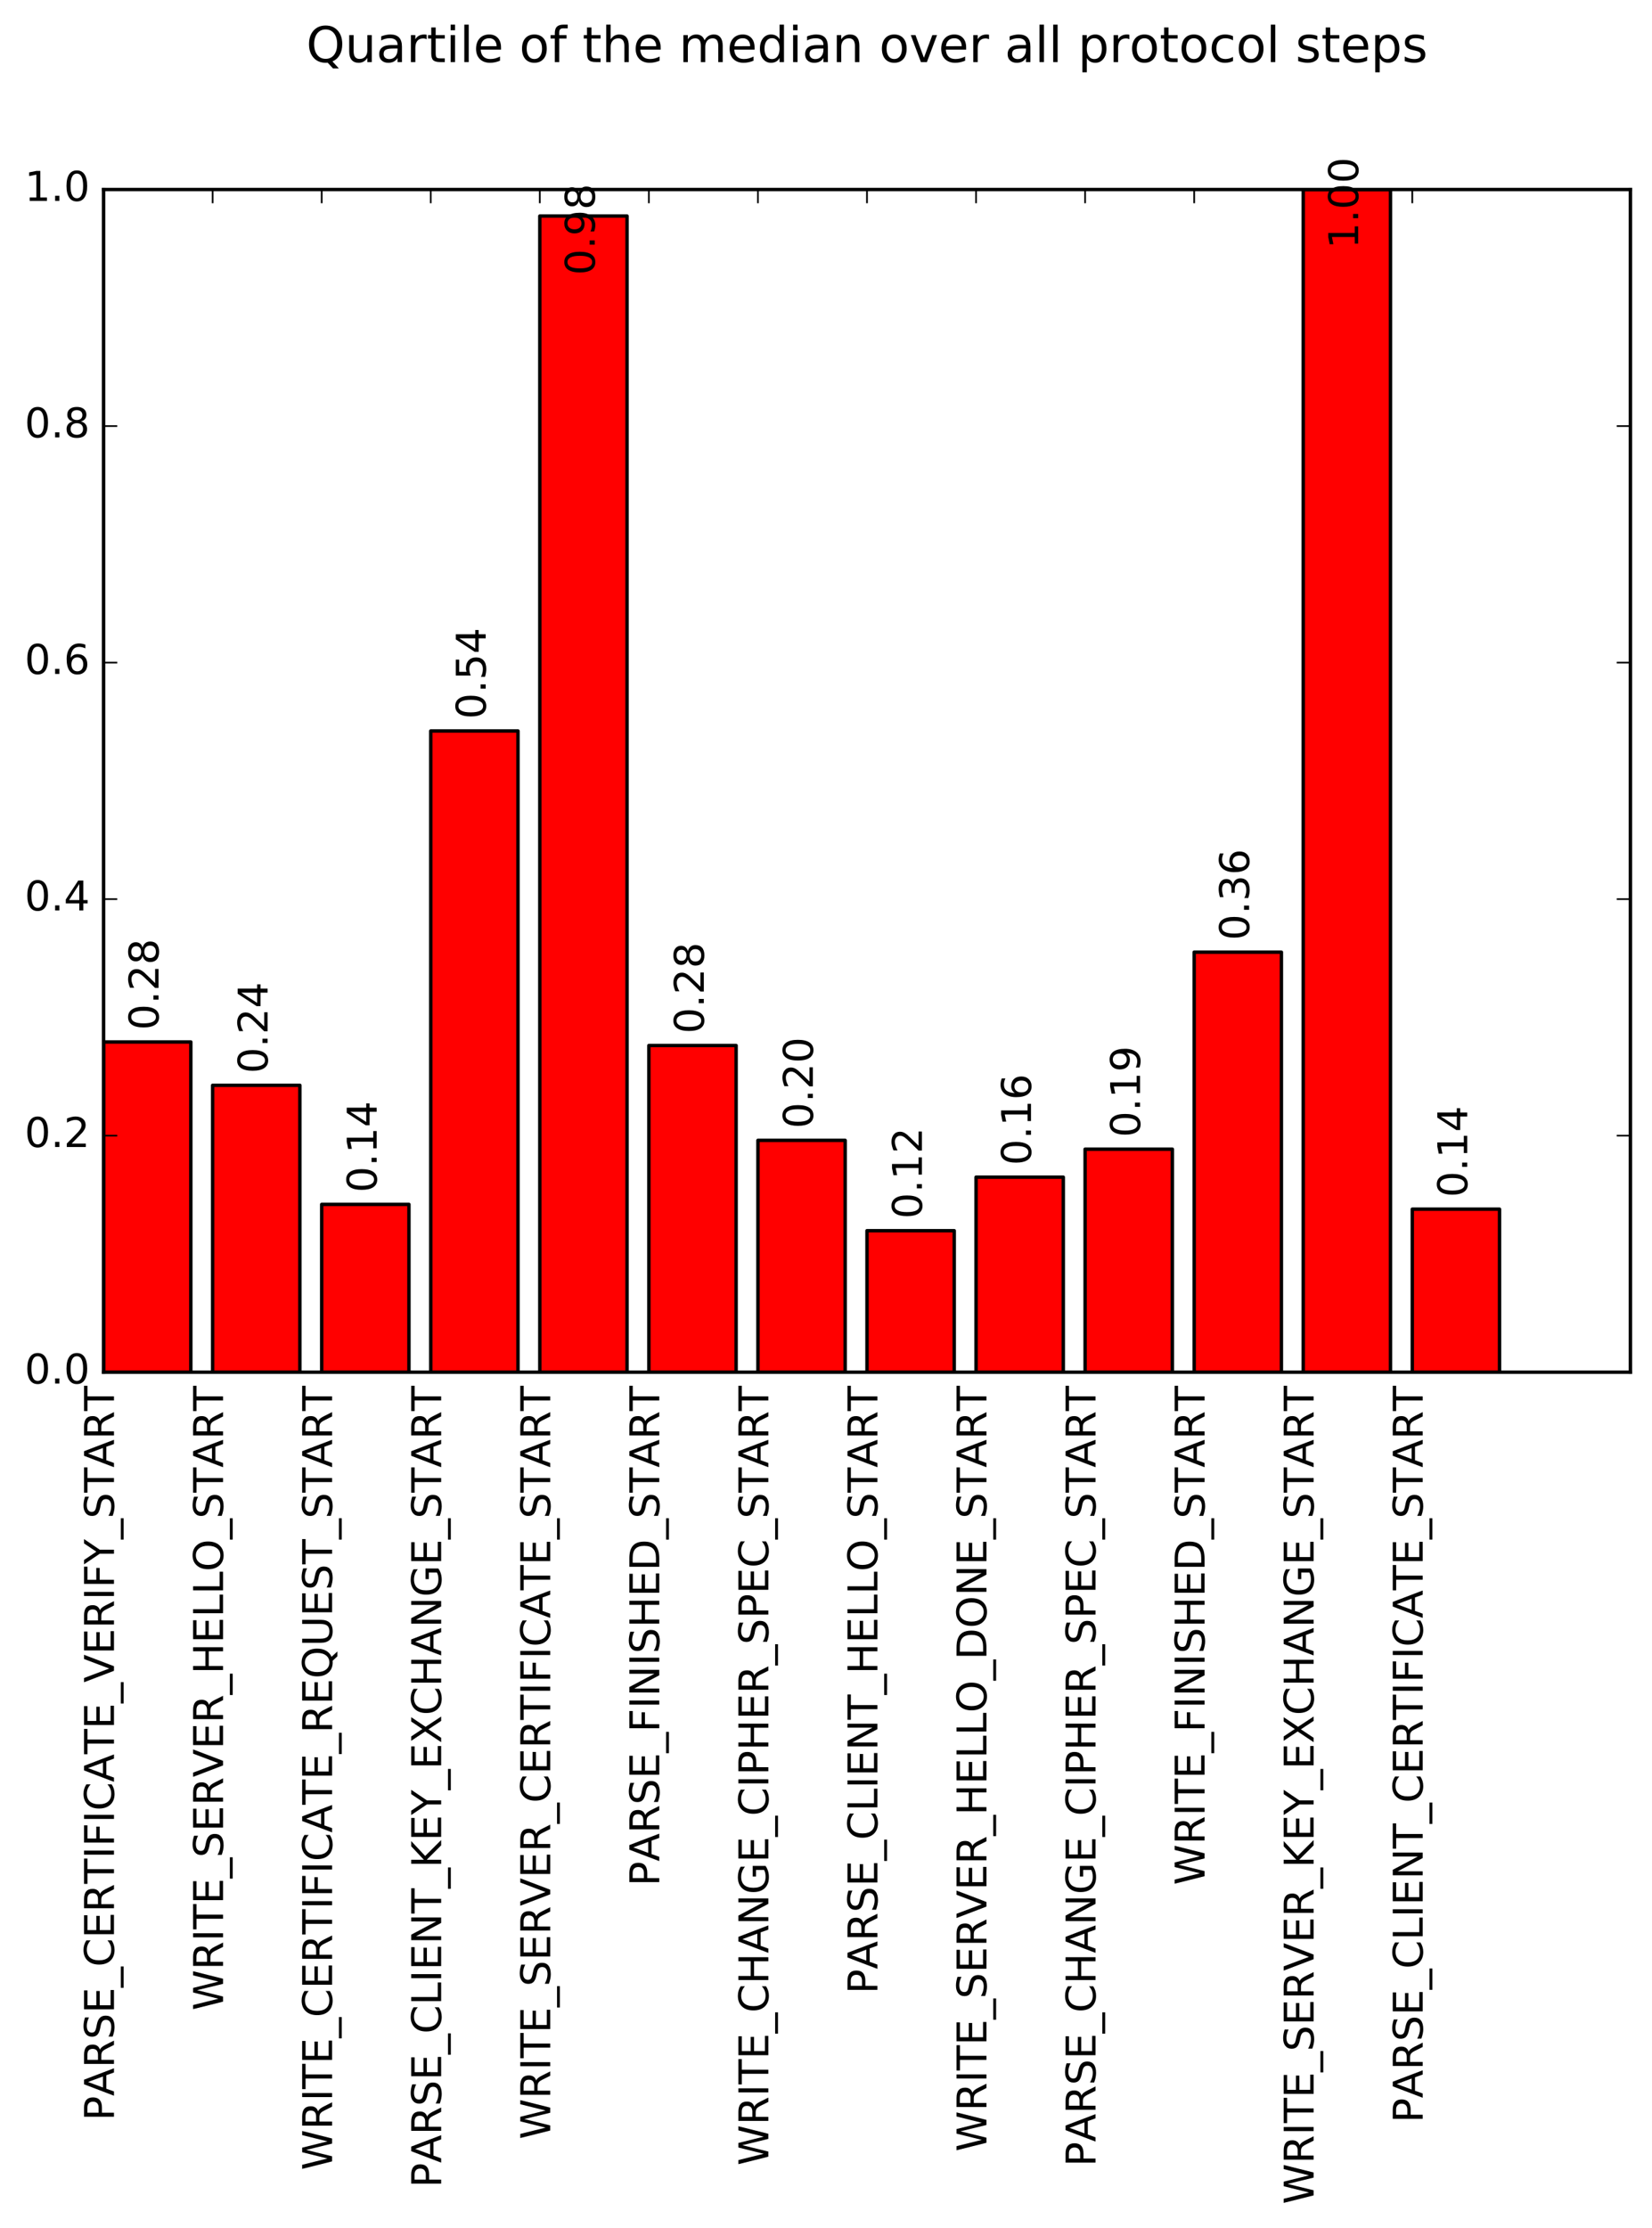 <?xml version="1.0" encoding="utf-8" standalone="no"?>
<!DOCTYPE svg PUBLIC "-//W3C//DTD SVG 1.1//EN"
  "http://www.w3.org/Graphics/SVG/1.1/DTD/svg11.dtd">
<!-- Created with matplotlib (http://matplotlib.org/) -->
<svg height="651pt" version="1.1" viewBox="0 0 483 651" width="483pt" xmlns="http://www.w3.org/2000/svg" xmlns:xlink="http://www.w3.org/1999/xlink">
 <defs>
  <style type="text/css">
*{stroke-linecap:butt;stroke-linejoin:round;stroke-miterlimit:100000;}
  </style>
 </defs>
 <g id="figure_1">
  <g id="patch_1">
   <path d="M 0 651.344 
L 483.884 651.344 
L 483.884 0 
L 0 0 
z
" style="fill:#ffffff;"/>
  </g>
  <g id="axes_1">
   <g id="patch_2">
    <path d="M 30.284 400.991 
L 476.684 400.991 
L 476.684 55.391 
L 30.284 55.391 
z
" style="fill:#ffffff;"/>
   </g>
   <g id="patch_3">
    <path clip-path="url(#p6f88d27756)" d="M 30.284 400.991 
L 55.792 400.991 
L 55.792 304.492 
L 30.284 304.492 
z
" style="fill:#ff0000;stroke:#000000;stroke-linejoin:miter;"/>
   </g>
   <g id="patch_4">
    <path clip-path="url(#p6f88d27756)" d="M 62.169 400.991 
L 87.678 400.991 
L 87.678 317.155 
L 62.169 317.155 
z
" style="fill:#ff0000;stroke:#000000;stroke-linejoin:miter;"/>
   </g>
   <g id="patch_5">
    <path clip-path="url(#p6f88d27756)" d="M 94.055 400.991 
L 119.564 400.991 
L 119.564 351.957 
L 94.055 351.957 
z
" style="fill:#ff0000;stroke:#000000;stroke-linejoin:miter;"/>
   </g>
   <g id="patch_6">
    <path clip-path="url(#p6f88d27756)" d="M 125.941 400.991 
L 151.449 400.991 
L 151.449 213.611 
L 125.941 213.611 
z
" style="fill:#ff0000;stroke:#000000;stroke-linejoin:miter;"/>
   </g>
   <g id="patch_7">
    <path clip-path="url(#p6f88d27756)" d="M 157.827 400.991 
L 183.335 400.991 
L 183.335 63.13 
L 157.827 63.13 
z
" style="fill:#ff0000;stroke:#000000;stroke-linejoin:miter;"/>
   </g>
   <g id="patch_8">
    <path clip-path="url(#p6f88d27756)" d="M 189.712 400.991 
L 215.221 400.991 
L 215.221 305.53 
L 189.712 305.53 
z
" style="fill:#ff0000;stroke:#000000;stroke-linejoin:miter;"/>
   </g>
   <g id="patch_9">
    <path clip-path="url(#p6f88d27756)" d="M 221.598 400.991 
L 247.107 400.991 
L 247.107 333.246 
L 221.598 333.246 
z
" style="fill:#ff0000;stroke:#000000;stroke-linejoin:miter;"/>
   </g>
   <g id="patch_10">
    <path clip-path="url(#p6f88d27756)" d="M 253.484 400.991 
L 278.992 400.991 
L 278.992 359.645 
L 253.484 359.645 
z
" style="fill:#ff0000;stroke:#000000;stroke-linejoin:miter;"/>
   </g>
   <g id="patch_11">
    <path clip-path="url(#p6f88d27756)" d="M 285.369 400.991 
L 310.878 400.991 
L 310.878 343.997 
L 285.369 343.997 
z
" style="fill:#ff0000;stroke:#000000;stroke-linejoin:miter;"/>
   </g>
   <g id="patch_12">
    <path clip-path="url(#p6f88d27756)" d="M 317.255 400.991 
L 342.764 400.991 
L 342.764 335.817 
L 317.255 335.817 
z
" style="fill:#ff0000;stroke:#000000;stroke-linejoin:miter;"/>
   </g>
   <g id="patch_13">
    <path clip-path="url(#p6f88d27756)" d="M 349.141 400.991 
L 374.649 400.991 
L 374.649 278.247 
L 349.141 278.247 
z
" style="fill:#ff0000;stroke:#000000;stroke-linejoin:miter;"/>
   </g>
   <g id="patch_14">
    <path clip-path="url(#p6f88d27756)" d="M 381.027 400.991 
L 406.535 400.991 
L 406.535 55.4 
L 381.027 55.4 
z
" style="fill:#ff0000;stroke:#000000;stroke-linejoin:miter;"/>
   </g>
   <g id="patch_15">
    <path clip-path="url(#p6f88d27756)" d="M 412.912 400.991 
L 438.421 400.991 
L 438.421 353.352 
L 412.912 353.352 
z
" style="fill:#ff0000;stroke:#000000;stroke-linejoin:miter;"/>
   </g>
   <g id="patch_16">
    <path d="M 30.284 400.991 
L 30.284 55.391 
" style="fill:none;stroke:#000000;stroke-linecap:square;stroke-linejoin:miter;"/>
   </g>
   <g id="patch_17">
    <path d="M 30.284 55.391 
L 476.684 55.391 
" style="fill:none;stroke:#000000;stroke-linecap:square;stroke-linejoin:miter;"/>
   </g>
   <g id="patch_18">
    <path d="M 476.684 400.991 
L 476.684 55.391 
" style="fill:none;stroke:#000000;stroke-linecap:square;stroke-linejoin:miter;"/>
   </g>
   <g id="patch_19">
    <path d="M 30.284 400.991 
L 476.684 400.991 
" style="fill:none;stroke:#000000;stroke-linecap:square;stroke-linejoin:miter;"/>
   </g>
   <g id="matplotlib.axis_1">
    <g id="xtick_1">
     <g id="line2d_1">
      <defs>
       <path d="M 0 0 
L 0 -4 
" id="m5610c8694c" style="stroke:#000000;stroke-width:0.5;"/>
      </defs>
      <g>
       <use style="stroke:#000000;stroke-width:0.5;" x="30.284" xlink:href="#m5610c8694c" y="400.991"/>
      </g>
     </g>
     <g id="line2d_2">
      <defs>
       <path d="M 0 0 
L 0 4 
" id="m0b059e419b" style="stroke:#000000;stroke-width:0.5;"/>
      </defs>
      <g>
       <use style="stroke:#000000;stroke-width:0.5;" x="30.284" xlink:href="#m0b059e419b" y="55.391"/>
      </g>
     </g>
     <g id="text_1">
      <!-- PARSE_CERTIFICATE_VERIFY_START -->
      <defs>
       <path d="M 50.984 -16.609 
L 50.984 -23.578 
L -0.984 -23.578 
L -0.984 -16.609 
z
" id="BitstreamVeraSans-Roman-5f"/>
       <path d="M 44.391 34.188 
Q 47.562 33.109 50.562 29.594 
Q 53.562 26.078 56.594 19.922 
L 66.609 0 
L 56 0 
L 46.688 18.703 
Q 43.062 26.031 39.672 28.422 
Q 36.281 30.812 30.422 30.812 
L 19.672 30.812 
L 19.672 0 
L 9.812 0 
L 9.812 72.906 
L 32.078 72.906 
Q 44.578 72.906 50.734 67.672 
Q 56.891 62.453 56.891 51.906 
Q 56.891 45.016 53.688 40.469 
Q 50.484 35.938 44.391 34.188 
M 19.672 64.797 
L 19.672 38.922 
L 32.078 38.922 
Q 39.203 38.922 42.844 42.219 
Q 46.484 45.516 46.484 51.906 
Q 46.484 58.297 42.844 61.547 
Q 39.203 64.797 32.078 64.797 
z
" id="BitstreamVeraSans-Roman-52"/>
       <path d="M 34.188 63.188 
L 20.797 26.906 
L 47.609 26.906 
z
M 28.609 72.906 
L 39.797 72.906 
L 67.578 0 
L 57.328 0 
L 50.688 18.703 
L 17.828 18.703 
L 11.188 0 
L 0.781 0 
z
" id="BitstreamVeraSans-Roman-41"/>
       <path d="M 9.812 72.906 
L 51.703 72.906 
L 51.703 64.594 
L 19.672 64.594 
L 19.672 43.109 
L 48.578 43.109 
L 48.578 34.812 
L 19.672 34.812 
L 19.672 0 
L 9.812 0 
z
" id="BitstreamVeraSans-Roman-46"/>
       <path d="M 64.406 67.281 
L 64.406 56.891 
Q 59.422 61.531 53.781 63.812 
Q 48.141 66.109 41.797 66.109 
Q 29.297 66.109 22.656 58.469 
Q 16.016 50.828 16.016 36.375 
Q 16.016 21.969 22.656 14.328 
Q 29.297 6.688 41.797 6.688 
Q 48.141 6.688 53.781 8.984 
Q 59.422 11.281 64.406 15.922 
L 64.406 5.609 
Q 59.234 2.094 53.438 0.328 
Q 47.656 -1.422 41.219 -1.422 
Q 24.656 -1.422 15.125 8.703 
Q 5.609 18.844 5.609 36.375 
Q 5.609 53.953 15.125 64.078 
Q 24.656 74.219 41.219 74.219 
Q 47.75 74.219 53.531 72.484 
Q 59.328 70.75 64.406 67.281 
" id="BitstreamVeraSans-Roman-43"/>
       <path d="M 28.609 0 
L 0.781 72.906 
L 11.078 72.906 
L 34.188 11.531 
L 57.328 72.906 
L 67.578 72.906 
L 39.797 0 
z
" id="BitstreamVeraSans-Roman-56"/>
       <path d="M 19.672 64.797 
L 19.672 37.406 
L 32.078 37.406 
Q 38.969 37.406 42.719 40.969 
Q 46.484 44.531 46.484 51.125 
Q 46.484 57.672 42.719 61.234 
Q 38.969 64.797 32.078 64.797 
z
M 9.812 72.906 
L 32.078 72.906 
Q 44.344 72.906 50.609 67.359 
Q 56.891 61.812 56.891 51.125 
Q 56.891 40.328 50.609 34.812 
Q 44.344 29.297 32.078 29.297 
L 19.672 29.297 
L 19.672 0 
L 9.812 0 
z
" id="BitstreamVeraSans-Roman-50"/>
       <path d="M 9.812 72.906 
L 55.906 72.906 
L 55.906 64.594 
L 19.672 64.594 
L 19.672 43.016 
L 54.391 43.016 
L 54.391 34.719 
L 19.672 34.719 
L 19.672 8.297 
L 56.781 8.297 
L 56.781 0 
L 9.812 0 
z
" id="BitstreamVeraSans-Roman-45"/>
       <path d="M -0.203 72.906 
L 10.406 72.906 
L 30.609 42.922 
L 50.688 72.906 
L 61.281 72.906 
L 35.5 34.719 
L 35.5 0 
L 25.594 0 
L 25.594 34.719 
z
" id="BitstreamVeraSans-Roman-59"/>
       <path d="M -0.297 72.906 
L 61.375 72.906 
L 61.375 64.594 
L 35.5 64.594 
L 35.5 0 
L 25.594 0 
L 25.594 64.594 
L -0.297 64.594 
z
" id="BitstreamVeraSans-Roman-54"/>
       <path d="M 53.516 70.516 
L 53.516 60.891 
Q 47.906 63.578 42.922 64.891 
Q 37.938 66.219 33.297 66.219 
Q 25.25 66.219 20.875 63.094 
Q 16.5 59.969 16.5 54.203 
Q 16.5 49.359 19.406 46.891 
Q 22.312 44.438 30.422 42.922 
L 36.375 41.703 
Q 47.406 39.594 52.656 34.297 
Q 57.906 29 57.906 20.125 
Q 57.906 9.516 50.797 4.047 
Q 43.703 -1.422 29.984 -1.422 
Q 24.812 -1.422 18.969 -0.25 
Q 13.141 0.922 6.891 3.219 
L 6.891 13.375 
Q 12.891 10.016 18.656 8.297 
Q 24.422 6.594 29.984 6.594 
Q 38.422 6.594 43.016 9.906 
Q 47.609 13.234 47.609 19.391 
Q 47.609 24.75 44.312 27.781 
Q 41.016 30.812 33.5 32.328 
L 27.484 33.5 
Q 16.453 35.688 11.516 40.375 
Q 6.594 45.062 6.594 53.422 
Q 6.594 63.094 13.406 68.656 
Q 20.219 74.219 32.172 74.219 
Q 37.312 74.219 42.625 73.281 
Q 47.953 72.359 53.516 70.516 
" id="BitstreamVeraSans-Roman-53"/>
       <path d="M 9.812 72.906 
L 19.672 72.906 
L 19.672 0 
L 9.812 0 
z
" id="BitstreamVeraSans-Roman-49"/>
      </defs>
      <g transform="translate(33.322 619.746)rotate(-90.0)scale(0.12 -0.12)">
       <use xlink:href="#BitstreamVeraSans-Roman-50"/>
       <use x="60.209" xlink:href="#BitstreamVeraSans-Roman-41"/>
       <use x="128.617" xlink:href="#BitstreamVeraSans-Roman-52"/>
       <use x="198.1" xlink:href="#BitstreamVeraSans-Roman-53"/>
       <use x="261.576" xlink:href="#BitstreamVeraSans-Roman-45"/>
       <use x="324.76" xlink:href="#BitstreamVeraSans-Roman-5f"/>
       <use x="374.76" xlink:href="#BitstreamVeraSans-Roman-43"/>
       <use x="444.584" xlink:href="#BitstreamVeraSans-Roman-45"/>
       <use x="507.768" xlink:href="#BitstreamVeraSans-Roman-52"/>
       <use x="577.141" xlink:href="#BitstreamVeraSans-Roman-54"/>
       <use x="638.225" xlink:href="#BitstreamVeraSans-Roman-49"/>
       <use x="667.717" xlink:href="#BitstreamVeraSans-Roman-46"/>
       <use x="725.236" xlink:href="#BitstreamVeraSans-Roman-49"/>
       <use x="754.729" xlink:href="#BitstreamVeraSans-Roman-43"/>
       <use x="824.553" xlink:href="#BitstreamVeraSans-Roman-41"/>
       <use x="892.852" xlink:href="#BitstreamVeraSans-Roman-54"/>
       <use x="953.936" xlink:href="#BitstreamVeraSans-Roman-45"/>
       <use x="1017.119" xlink:href="#BitstreamVeraSans-Roman-5f"/>
       <use x="1067.119" xlink:href="#BitstreamVeraSans-Roman-56"/>
       <use x="1135.527" xlink:href="#BitstreamVeraSans-Roman-45"/>
       <use x="1198.711" xlink:href="#BitstreamVeraSans-Roman-52"/>
       <use x="1268.193" xlink:href="#BitstreamVeraSans-Roman-49"/>
       <use x="1297.686" xlink:href="#BitstreamVeraSans-Roman-46"/>
       <use x="1355.205" xlink:href="#BitstreamVeraSans-Roman-59"/>
       <use x="1416.289" xlink:href="#BitstreamVeraSans-Roman-5f"/>
       <use x="1466.289" xlink:href="#BitstreamVeraSans-Roman-53"/>
       <use x="1529.766" xlink:href="#BitstreamVeraSans-Roman-54"/>
       <use x="1590.74" xlink:href="#BitstreamVeraSans-Roman-41"/>
       <use x="1659.148" xlink:href="#BitstreamVeraSans-Roman-52"/>
       <use x="1728.521" xlink:href="#BitstreamVeraSans-Roman-54"/>
      </g>
     </g>
    </g>
    <g id="xtick_2">
     <g id="line2d_3">
      <g>
       <use style="stroke:#000000;stroke-width:0.5;" x="62.169" xlink:href="#m5610c8694c" y="400.991"/>
      </g>
     </g>
     <g id="line2d_4">
      <g>
       <use style="stroke:#000000;stroke-width:0.5;" x="62.169" xlink:href="#m0b059e419b" y="55.391"/>
      </g>
     </g>
     <g id="text_2">
      <!-- WRITE_SERVER_HELLO_START -->
      <defs>
       <path d="M 39.406 66.219 
Q 28.656 66.219 22.328 58.203 
Q 16.016 50.203 16.016 36.375 
Q 16.016 22.609 22.328 14.594 
Q 28.656 6.594 39.406 6.594 
Q 50.141 6.594 56.422 14.594 
Q 62.703 22.609 62.703 36.375 
Q 62.703 50.203 56.422 58.203 
Q 50.141 66.219 39.406 66.219 
M 39.406 74.219 
Q 54.734 74.219 63.906 63.938 
Q 73.094 53.656 73.094 36.375 
Q 73.094 19.141 63.906 8.859 
Q 54.734 -1.422 39.406 -1.422 
Q 24.031 -1.422 14.812 8.828 
Q 5.609 19.094 5.609 36.375 
Q 5.609 53.656 14.812 63.938 
Q 24.031 74.219 39.406 74.219 
" id="BitstreamVeraSans-Roman-4f"/>
       <path d="M 9.812 72.906 
L 19.672 72.906 
L 19.672 8.297 
L 55.172 8.297 
L 55.172 0 
L 9.812 0 
z
" id="BitstreamVeraSans-Roman-4c"/>
       <path d="M 9.812 72.906 
L 19.672 72.906 
L 19.672 43.016 
L 55.516 43.016 
L 55.516 72.906 
L 65.375 72.906 
L 65.375 0 
L 55.516 0 
L 55.516 34.719 
L 19.672 34.719 
L 19.672 0 
L 9.812 0 
z
" id="BitstreamVeraSans-Roman-48"/>
       <path d="M 3.328 72.906 
L 13.281 72.906 
L 28.609 11.281 
L 43.891 72.906 
L 54.984 72.906 
L 70.312 11.281 
L 85.594 72.906 
L 95.609 72.906 
L 77.297 0 
L 64.891 0 
L 49.516 63.281 
L 33.984 0 
L 21.578 0 
z
" id="BitstreamVeraSans-Roman-57"/>
      </defs>
      <g transform="translate(65.208 587.523)rotate(-90.0)scale(0.12 -0.12)">
       <use xlink:href="#BitstreamVeraSans-Roman-57"/>
       <use x="98.877" xlink:href="#BitstreamVeraSans-Roman-52"/>
       <use x="168.359" xlink:href="#BitstreamVeraSans-Roman-49"/>
       <use x="197.852" xlink:href="#BitstreamVeraSans-Roman-54"/>
       <use x="258.936" xlink:href="#BitstreamVeraSans-Roman-45"/>
       <use x="322.119" xlink:href="#BitstreamVeraSans-Roman-5f"/>
       <use x="372.119" xlink:href="#BitstreamVeraSans-Roman-53"/>
       <use x="435.596" xlink:href="#BitstreamVeraSans-Roman-45"/>
       <use x="498.779" xlink:href="#BitstreamVeraSans-Roman-52"/>
       <use x="568.184" xlink:href="#BitstreamVeraSans-Roman-56"/>
       <use x="636.592" xlink:href="#BitstreamVeraSans-Roman-45"/>
       <use x="699.775" xlink:href="#BitstreamVeraSans-Roman-52"/>
       <use x="769.258" xlink:href="#BitstreamVeraSans-Roman-5f"/>
       <use x="819.258" xlink:href="#BitstreamVeraSans-Roman-48"/>
       <use x="894.453" xlink:href="#BitstreamVeraSans-Roman-45"/>
       <use x="957.637" xlink:href="#BitstreamVeraSans-Roman-4c"/>
       <use x="1013.35" xlink:href="#BitstreamVeraSans-Roman-4c"/>
       <use x="1069.016" xlink:href="#BitstreamVeraSans-Roman-4f"/>
       <use x="1147.727" xlink:href="#BitstreamVeraSans-Roman-5f"/>
       <use x="1197.727" xlink:href="#BitstreamVeraSans-Roman-53"/>
       <use x="1261.203" xlink:href="#BitstreamVeraSans-Roman-54"/>
       <use x="1322.178" xlink:href="#BitstreamVeraSans-Roman-41"/>
       <use x="1390.586" xlink:href="#BitstreamVeraSans-Roman-52"/>
       <use x="1459.959" xlink:href="#BitstreamVeraSans-Roman-54"/>
      </g>
     </g>
    </g>
    <g id="xtick_3">
     <g id="line2d_5">
      <g>
       <use style="stroke:#000000;stroke-width:0.5;" x="94.055" xlink:href="#m5610c8694c" y="400.991"/>
      </g>
     </g>
     <g id="line2d_6">
      <g>
       <use style="stroke:#000000;stroke-width:0.5;" x="94.055" xlink:href="#m0b059e419b" y="55.391"/>
      </g>
     </g>
     <g id="text_3">
      <!-- WRITE_CERTIFICATE_REQUEST_START -->
      <defs>
       <path d="M 8.688 72.906 
L 18.609 72.906 
L 18.609 28.609 
Q 18.609 16.891 22.844 11.734 
Q 27.094 6.594 36.625 6.594 
Q 46.094 6.594 50.344 11.734 
Q 54.594 16.891 54.594 28.609 
L 54.594 72.906 
L 64.5 72.906 
L 64.5 27.391 
Q 64.5 13.141 57.438 5.859 
Q 50.391 -1.422 36.625 -1.422 
Q 22.797 -1.422 15.734 5.859 
Q 8.688 13.141 8.688 27.391 
z
" id="BitstreamVeraSans-Roman-55"/>
       <path d="M 39.406 66.219 
Q 28.656 66.219 22.328 58.203 
Q 16.016 50.203 16.016 36.375 
Q 16.016 22.609 22.328 14.594 
Q 28.656 6.594 39.406 6.594 
Q 50.141 6.594 56.422 14.594 
Q 62.703 22.609 62.703 36.375 
Q 62.703 50.203 56.422 58.203 
Q 50.141 66.219 39.406 66.219 
M 53.219 1.312 
L 66.219 -12.891 
L 54.297 -12.891 
L 43.5 -1.219 
Q 41.891 -1.312 41.031 -1.359 
Q 40.188 -1.422 39.406 -1.422 
Q 24.031 -1.422 14.812 8.859 
Q 5.609 19.141 5.609 36.375 
Q 5.609 53.656 14.812 63.938 
Q 24.031 74.219 39.406 74.219 
Q 54.734 74.219 63.906 63.938 
Q 73.094 53.656 73.094 36.375 
Q 73.094 23.688 67.984 14.641 
Q 62.891 5.609 53.219 1.312 
" id="BitstreamVeraSans-Roman-51"/>
      </defs>
      <g transform="translate(97.094 634.208)rotate(-90.0)scale(0.12 -0.12)">
       <use xlink:href="#BitstreamVeraSans-Roman-57"/>
       <use x="98.877" xlink:href="#BitstreamVeraSans-Roman-52"/>
       <use x="168.359" xlink:href="#BitstreamVeraSans-Roman-49"/>
       <use x="197.852" xlink:href="#BitstreamVeraSans-Roman-54"/>
       <use x="258.936" xlink:href="#BitstreamVeraSans-Roman-45"/>
       <use x="322.119" xlink:href="#BitstreamVeraSans-Roman-5f"/>
       <use x="372.119" xlink:href="#BitstreamVeraSans-Roman-43"/>
       <use x="441.943" xlink:href="#BitstreamVeraSans-Roman-45"/>
       <use x="505.127" xlink:href="#BitstreamVeraSans-Roman-52"/>
       <use x="574.5" xlink:href="#BitstreamVeraSans-Roman-54"/>
       <use x="635.584" xlink:href="#BitstreamVeraSans-Roman-49"/>
       <use x="665.076" xlink:href="#BitstreamVeraSans-Roman-46"/>
       <use x="722.596" xlink:href="#BitstreamVeraSans-Roman-49"/>
       <use x="752.088" xlink:href="#BitstreamVeraSans-Roman-43"/>
       <use x="821.912" xlink:href="#BitstreamVeraSans-Roman-41"/>
       <use x="890.211" xlink:href="#BitstreamVeraSans-Roman-54"/>
       <use x="951.295" xlink:href="#BitstreamVeraSans-Roman-45"/>
       <use x="1014.479" xlink:href="#BitstreamVeraSans-Roman-5f"/>
       <use x="1064.479" xlink:href="#BitstreamVeraSans-Roman-52"/>
       <use x="1133.961" xlink:href="#BitstreamVeraSans-Roman-45"/>
       <use x="1197.145" xlink:href="#BitstreamVeraSans-Roman-51"/>
       <use x="1275.855" xlink:href="#BitstreamVeraSans-Roman-55"/>
       <use x="1349.049" xlink:href="#BitstreamVeraSans-Roman-45"/>
       <use x="1412.232" xlink:href="#BitstreamVeraSans-Roman-53"/>
       <use x="1475.709" xlink:href="#BitstreamVeraSans-Roman-54"/>
       <use x="1536.793" xlink:href="#BitstreamVeraSans-Roman-5f"/>
       <use x="1586.793" xlink:href="#BitstreamVeraSans-Roman-53"/>
       <use x="1650.27" xlink:href="#BitstreamVeraSans-Roman-54"/>
       <use x="1711.244" xlink:href="#BitstreamVeraSans-Roman-41"/>
       <use x="1779.652" xlink:href="#BitstreamVeraSans-Roman-52"/>
       <use x="1849.025" xlink:href="#BitstreamVeraSans-Roman-54"/>
      </g>
     </g>
    </g>
    <g id="xtick_4">
     <g id="line2d_7">
      <g>
       <use style="stroke:#000000;stroke-width:0.5;" x="125.941" xlink:href="#m5610c8694c" y="400.991"/>
      </g>
     </g>
     <g id="line2d_8">
      <g>
       <use style="stroke:#000000;stroke-width:0.5;" x="125.941" xlink:href="#m0b059e419b" y="55.391"/>
      </g>
     </g>
     <g id="text_4">
      <!-- PARSE_CLIENT_KEY_EXCHANGE_START -->
      <defs>
       <path d="M 9.812 72.906 
L 23.094 72.906 
L 55.422 11.922 
L 55.422 72.906 
L 64.984 72.906 
L 64.984 0 
L 51.703 0 
L 19.391 60.984 
L 19.391 0 
L 9.812 0 
z
" id="BitstreamVeraSans-Roman-4e"/>
       <path d="M 59.516 10.406 
L 59.516 29.984 
L 43.406 29.984 
L 43.406 38.094 
L 69.281 38.094 
L 69.281 6.781 
Q 63.578 2.734 56.688 0.656 
Q 49.812 -1.422 42 -1.422 
Q 24.906 -1.422 15.25 8.562 
Q 5.609 18.562 5.609 36.375 
Q 5.609 54.25 15.25 64.234 
Q 24.906 74.219 42 74.219 
Q 49.125 74.219 55.547 72.453 
Q 61.969 70.703 67.391 67.281 
L 67.391 56.781 
Q 61.922 61.422 55.766 63.766 
Q 49.609 66.109 42.828 66.109 
Q 29.438 66.109 22.719 58.641 
Q 16.016 51.172 16.016 36.375 
Q 16.016 21.625 22.719 14.156 
Q 29.438 6.688 42.828 6.688 
Q 48.047 6.688 52.141 7.594 
Q 56.25 8.5 59.516 10.406 
" id="BitstreamVeraSans-Roman-47"/>
       <path d="M 6.297 72.906 
L 16.891 72.906 
L 35.016 45.797 
L 53.219 72.906 
L 63.812 72.906 
L 40.375 37.891 
L 65.375 0 
L 54.781 0 
L 34.281 31 
L 13.625 0 
L 2.984 0 
L 29 38.922 
z
" id="BitstreamVeraSans-Roman-58"/>
       <path d="M 9.812 72.906 
L 19.672 72.906 
L 19.672 42.094 
L 52.391 72.906 
L 65.094 72.906 
L 28.906 38.922 
L 67.672 0 
L 54.688 0 
L 19.672 35.109 
L 19.672 0 
L 9.812 0 
z
" id="BitstreamVeraSans-Roman-4b"/>
      </defs>
      <g transform="translate(128.979 639.297)rotate(-90.0)scale(0.12 -0.12)">
       <use xlink:href="#BitstreamVeraSans-Roman-50"/>
       <use x="60.209" xlink:href="#BitstreamVeraSans-Roman-41"/>
       <use x="128.617" xlink:href="#BitstreamVeraSans-Roman-52"/>
       <use x="198.1" xlink:href="#BitstreamVeraSans-Roman-53"/>
       <use x="261.576" xlink:href="#BitstreamVeraSans-Roman-45"/>
       <use x="324.76" xlink:href="#BitstreamVeraSans-Roman-5f"/>
       <use x="374.76" xlink:href="#BitstreamVeraSans-Roman-43"/>
       <use x="444.584" xlink:href="#BitstreamVeraSans-Roman-4c"/>
       <use x="500.297" xlink:href="#BitstreamVeraSans-Roman-49"/>
       <use x="529.789" xlink:href="#BitstreamVeraSans-Roman-45"/>
       <use x="592.973" xlink:href="#BitstreamVeraSans-Roman-4e"/>
       <use x="667.777" xlink:href="#BitstreamVeraSans-Roman-54"/>
       <use x="728.861" xlink:href="#BitstreamVeraSans-Roman-5f"/>
       <use x="778.861" xlink:href="#BitstreamVeraSans-Roman-4b"/>
       <use x="844.438" xlink:href="#BitstreamVeraSans-Roman-45"/>
       <use x="907.621" xlink:href="#BitstreamVeraSans-Roman-59"/>
       <use x="968.705" xlink:href="#BitstreamVeraSans-Roman-5f"/>
       <use x="1018.705" xlink:href="#BitstreamVeraSans-Roman-45"/>
       <use x="1081.889" xlink:href="#BitstreamVeraSans-Roman-58"/>
       <use x="1150.285" xlink:href="#BitstreamVeraSans-Roman-43"/>
       <use x="1220.109" xlink:href="#BitstreamVeraSans-Roman-48"/>
       <use x="1295.305" xlink:href="#BitstreamVeraSans-Roman-41"/>
       <use x="1363.713" xlink:href="#BitstreamVeraSans-Roman-4e"/>
       <use x="1438.518" xlink:href="#BitstreamVeraSans-Roman-47"/>
       <use x="1516.008" xlink:href="#BitstreamVeraSans-Roman-45"/>
       <use x="1579.191" xlink:href="#BitstreamVeraSans-Roman-5f"/>
       <use x="1629.191" xlink:href="#BitstreamVeraSans-Roman-53"/>
       <use x="1692.668" xlink:href="#BitstreamVeraSans-Roman-54"/>
       <use x="1753.643" xlink:href="#BitstreamVeraSans-Roman-41"/>
       <use x="1822.051" xlink:href="#BitstreamVeraSans-Roman-52"/>
       <use x="1891.424" xlink:href="#BitstreamVeraSans-Roman-54"/>
      </g>
     </g>
    </g>
    <g id="xtick_5">
     <g id="line2d_9">
      <g>
       <use style="stroke:#000000;stroke-width:0.5;" x="157.827" xlink:href="#m5610c8694c" y="400.991"/>
      </g>
     </g>
     <g id="line2d_10">
      <g>
       <use style="stroke:#000000;stroke-width:0.5;" x="157.827" xlink:href="#m0b059e419b" y="55.391"/>
      </g>
     </g>
     <g id="text_5">
      <!-- WRITE_SERVER_CERTIFICATE_START -->
      <g transform="translate(160.865 625.188)rotate(-90.0)scale(0.12 -0.12)">
       <use xlink:href="#BitstreamVeraSans-Roman-57"/>
       <use x="98.877" xlink:href="#BitstreamVeraSans-Roman-52"/>
       <use x="168.359" xlink:href="#BitstreamVeraSans-Roman-49"/>
       <use x="197.852" xlink:href="#BitstreamVeraSans-Roman-54"/>
       <use x="258.936" xlink:href="#BitstreamVeraSans-Roman-45"/>
       <use x="322.119" xlink:href="#BitstreamVeraSans-Roman-5f"/>
       <use x="372.119" xlink:href="#BitstreamVeraSans-Roman-53"/>
       <use x="435.596" xlink:href="#BitstreamVeraSans-Roman-45"/>
       <use x="498.779" xlink:href="#BitstreamVeraSans-Roman-52"/>
       <use x="568.184" xlink:href="#BitstreamVeraSans-Roman-56"/>
       <use x="636.592" xlink:href="#BitstreamVeraSans-Roman-45"/>
       <use x="699.775" xlink:href="#BitstreamVeraSans-Roman-52"/>
       <use x="769.258" xlink:href="#BitstreamVeraSans-Roman-5f"/>
       <use x="819.258" xlink:href="#BitstreamVeraSans-Roman-43"/>
       <use x="889.082" xlink:href="#BitstreamVeraSans-Roman-45"/>
       <use x="952.266" xlink:href="#BitstreamVeraSans-Roman-52"/>
       <use x="1021.639" xlink:href="#BitstreamVeraSans-Roman-54"/>
       <use x="1082.723" xlink:href="#BitstreamVeraSans-Roman-49"/>
       <use x="1112.215" xlink:href="#BitstreamVeraSans-Roman-46"/>
       <use x="1169.734" xlink:href="#BitstreamVeraSans-Roman-49"/>
       <use x="1199.227" xlink:href="#BitstreamVeraSans-Roman-43"/>
       <use x="1269.051" xlink:href="#BitstreamVeraSans-Roman-41"/>
       <use x="1337.35" xlink:href="#BitstreamVeraSans-Roman-54"/>
       <use x="1398.434" xlink:href="#BitstreamVeraSans-Roman-45"/>
       <use x="1461.617" xlink:href="#BitstreamVeraSans-Roman-5f"/>
       <use x="1511.617" xlink:href="#BitstreamVeraSans-Roman-53"/>
       <use x="1575.094" xlink:href="#BitstreamVeraSans-Roman-54"/>
       <use x="1636.068" xlink:href="#BitstreamVeraSans-Roman-41"/>
       <use x="1704.477" xlink:href="#BitstreamVeraSans-Roman-52"/>
       <use x="1773.85" xlink:href="#BitstreamVeraSans-Roman-54"/>
      </g>
     </g>
    </g>
    <g id="xtick_6">
     <g id="line2d_11">
      <g>
       <use style="stroke:#000000;stroke-width:0.5;" x="189.712" xlink:href="#m5610c8694c" y="400.991"/>
      </g>
     </g>
     <g id="line2d_12">
      <g>
       <use style="stroke:#000000;stroke-width:0.5;" x="189.712" xlink:href="#m0b059e419b" y="55.391"/>
      </g>
     </g>
     <g id="text_6">
      <!-- PARSE_FINISHED_START -->
      <defs>
       <path d="M 19.672 64.797 
L 19.672 8.109 
L 31.594 8.109 
Q 46.688 8.109 53.688 14.938 
Q 60.688 21.781 60.688 36.531 
Q 60.688 51.172 53.688 57.984 
Q 46.688 64.797 31.594 64.797 
z
M 9.812 72.906 
L 30.078 72.906 
Q 51.266 72.906 61.172 64.094 
Q 71.094 55.281 71.094 36.531 
Q 71.094 17.672 61.125 8.828 
Q 51.172 0 30.078 0 
L 9.812 0 
z
" id="BitstreamVeraSans-Roman-44"/>
      </defs>
      <g transform="translate(192.751 551.185)rotate(-90.0)scale(0.12 -0.12)">
       <use xlink:href="#BitstreamVeraSans-Roman-50"/>
       <use x="60.209" xlink:href="#BitstreamVeraSans-Roman-41"/>
       <use x="128.617" xlink:href="#BitstreamVeraSans-Roman-52"/>
       <use x="198.1" xlink:href="#BitstreamVeraSans-Roman-53"/>
       <use x="261.576" xlink:href="#BitstreamVeraSans-Roman-45"/>
       <use x="324.76" xlink:href="#BitstreamVeraSans-Roman-5f"/>
       <use x="374.76" xlink:href="#BitstreamVeraSans-Roman-46"/>
       <use x="432.279" xlink:href="#BitstreamVeraSans-Roman-49"/>
       <use x="461.771" xlink:href="#BitstreamVeraSans-Roman-4e"/>
       <use x="536.576" xlink:href="#BitstreamVeraSans-Roman-49"/>
       <use x="566.068" xlink:href="#BitstreamVeraSans-Roman-53"/>
       <use x="629.545" xlink:href="#BitstreamVeraSans-Roman-48"/>
       <use x="704.74" xlink:href="#BitstreamVeraSans-Roman-45"/>
       <use x="767.924" xlink:href="#BitstreamVeraSans-Roman-44"/>
       <use x="844.926" xlink:href="#BitstreamVeraSans-Roman-5f"/>
       <use x="894.926" xlink:href="#BitstreamVeraSans-Roman-53"/>
       <use x="958.402" xlink:href="#BitstreamVeraSans-Roman-54"/>
       <use x="1019.377" xlink:href="#BitstreamVeraSans-Roman-41"/>
       <use x="1087.785" xlink:href="#BitstreamVeraSans-Roman-52"/>
       <use x="1157.158" xlink:href="#BitstreamVeraSans-Roman-54"/>
      </g>
     </g>
    </g>
    <g id="xtick_7">
     <g id="line2d_13">
      <g>
       <use style="stroke:#000000;stroke-width:0.5;" x="221.598" xlink:href="#m5610c8694c" y="400.991"/>
      </g>
     </g>
     <g id="line2d_14">
      <g>
       <use style="stroke:#000000;stroke-width:0.5;" x="221.598" xlink:href="#m0b059e419b" y="55.391"/>
      </g>
     </g>
     <g id="text_7">
      <!-- WRITE_CHANGE_CIPHER_SPEC_START -->
      <g transform="translate(224.636 632.83)rotate(-90.0)scale(0.12 -0.12)">
       <use xlink:href="#BitstreamVeraSans-Roman-57"/>
       <use x="98.877" xlink:href="#BitstreamVeraSans-Roman-52"/>
       <use x="168.359" xlink:href="#BitstreamVeraSans-Roman-49"/>
       <use x="197.852" xlink:href="#BitstreamVeraSans-Roman-54"/>
       <use x="258.936" xlink:href="#BitstreamVeraSans-Roman-45"/>
       <use x="322.119" xlink:href="#BitstreamVeraSans-Roman-5f"/>
       <use x="372.119" xlink:href="#BitstreamVeraSans-Roman-43"/>
       <use x="441.943" xlink:href="#BitstreamVeraSans-Roman-48"/>
       <use x="517.139" xlink:href="#BitstreamVeraSans-Roman-41"/>
       <use x="585.547" xlink:href="#BitstreamVeraSans-Roman-4e"/>
       <use x="660.352" xlink:href="#BitstreamVeraSans-Roman-47"/>
       <use x="737.842" xlink:href="#BitstreamVeraSans-Roman-45"/>
       <use x="801.025" xlink:href="#BitstreamVeraSans-Roman-5f"/>
       <use x="851.025" xlink:href="#BitstreamVeraSans-Roman-43"/>
       <use x="920.85" xlink:href="#BitstreamVeraSans-Roman-49"/>
       <use x="950.342" xlink:href="#BitstreamVeraSans-Roman-50"/>
       <use x="1010.645" xlink:href="#BitstreamVeraSans-Roman-48"/>
       <use x="1085.84" xlink:href="#BitstreamVeraSans-Roman-45"/>
       <use x="1149.023" xlink:href="#BitstreamVeraSans-Roman-52"/>
       <use x="1218.506" xlink:href="#BitstreamVeraSans-Roman-5f"/>
       <use x="1268.506" xlink:href="#BitstreamVeraSans-Roman-53"/>
       <use x="1331.982" xlink:href="#BitstreamVeraSans-Roman-50"/>
       <use x="1392.285" xlink:href="#BitstreamVeraSans-Roman-45"/>
       <use x="1455.469" xlink:href="#BitstreamVeraSans-Roman-43"/>
       <use x="1525.293" xlink:href="#BitstreamVeraSans-Roman-5f"/>
       <use x="1575.293" xlink:href="#BitstreamVeraSans-Roman-53"/>
       <use x="1638.77" xlink:href="#BitstreamVeraSans-Roman-54"/>
       <use x="1699.744" xlink:href="#BitstreamVeraSans-Roman-41"/>
       <use x="1768.152" xlink:href="#BitstreamVeraSans-Roman-52"/>
       <use x="1837.525" xlink:href="#BitstreamVeraSans-Roman-54"/>
      </g>
     </g>
    </g>
    <g id="xtick_8">
     <g id="line2d_15">
      <g>
       <use style="stroke:#000000;stroke-width:0.5;" x="253.484" xlink:href="#m5610c8694c" y="400.991"/>
      </g>
     </g>
     <g id="line2d_16">
      <g>
       <use style="stroke:#000000;stroke-width:0.5;" x="253.484" xlink:href="#m0b059e419b" y="55.391"/>
      </g>
     </g>
     <g id="text_8">
      <!-- PARSE_CLIENT_HELLO_START -->
      <g transform="translate(256.522 582.676)rotate(-90.0)scale(0.12 -0.12)">
       <use xlink:href="#BitstreamVeraSans-Roman-50"/>
       <use x="60.209" xlink:href="#BitstreamVeraSans-Roman-41"/>
       <use x="128.617" xlink:href="#BitstreamVeraSans-Roman-52"/>
       <use x="198.1" xlink:href="#BitstreamVeraSans-Roman-53"/>
       <use x="261.576" xlink:href="#BitstreamVeraSans-Roman-45"/>
       <use x="324.76" xlink:href="#BitstreamVeraSans-Roman-5f"/>
       <use x="374.76" xlink:href="#BitstreamVeraSans-Roman-43"/>
       <use x="444.584" xlink:href="#BitstreamVeraSans-Roman-4c"/>
       <use x="500.297" xlink:href="#BitstreamVeraSans-Roman-49"/>
       <use x="529.789" xlink:href="#BitstreamVeraSans-Roman-45"/>
       <use x="592.973" xlink:href="#BitstreamVeraSans-Roman-4e"/>
       <use x="667.777" xlink:href="#BitstreamVeraSans-Roman-54"/>
       <use x="728.861" xlink:href="#BitstreamVeraSans-Roman-5f"/>
       <use x="778.861" xlink:href="#BitstreamVeraSans-Roman-48"/>
       <use x="854.057" xlink:href="#BitstreamVeraSans-Roman-45"/>
       <use x="917.24" xlink:href="#BitstreamVeraSans-Roman-4c"/>
       <use x="972.953" xlink:href="#BitstreamVeraSans-Roman-4c"/>
       <use x="1028.619" xlink:href="#BitstreamVeraSans-Roman-4f"/>
       <use x="1107.33" xlink:href="#BitstreamVeraSans-Roman-5f"/>
       <use x="1157.33" xlink:href="#BitstreamVeraSans-Roman-53"/>
       <use x="1220.807" xlink:href="#BitstreamVeraSans-Roman-54"/>
       <use x="1281.781" xlink:href="#BitstreamVeraSans-Roman-41"/>
       <use x="1350.189" xlink:href="#BitstreamVeraSans-Roman-52"/>
       <use x="1419.562" xlink:href="#BitstreamVeraSans-Roman-54"/>
      </g>
     </g>
    </g>
    <g id="xtick_9">
     <g id="line2d_17">
      <g>
       <use style="stroke:#000000;stroke-width:0.5;" x="285.369" xlink:href="#m5610c8694c" y="400.991"/>
      </g>
     </g>
     <g id="line2d_18">
      <g>
       <use style="stroke:#000000;stroke-width:0.5;" x="285.369" xlink:href="#m0b059e419b" y="55.391"/>
      </g>
     </g>
     <g id="text_9">
      <!-- WRITE_SERVER_HELLO_DONE_START -->
      <g transform="translate(288.408 628.769)rotate(-90.0)scale(0.12 -0.12)">
       <use xlink:href="#BitstreamVeraSans-Roman-57"/>
       <use x="98.877" xlink:href="#BitstreamVeraSans-Roman-52"/>
       <use x="168.359" xlink:href="#BitstreamVeraSans-Roman-49"/>
       <use x="197.852" xlink:href="#BitstreamVeraSans-Roman-54"/>
       <use x="258.936" xlink:href="#BitstreamVeraSans-Roman-45"/>
       <use x="322.119" xlink:href="#BitstreamVeraSans-Roman-5f"/>
       <use x="372.119" xlink:href="#BitstreamVeraSans-Roman-53"/>
       <use x="435.596" xlink:href="#BitstreamVeraSans-Roman-45"/>
       <use x="498.779" xlink:href="#BitstreamVeraSans-Roman-52"/>
       <use x="568.184" xlink:href="#BitstreamVeraSans-Roman-56"/>
       <use x="636.592" xlink:href="#BitstreamVeraSans-Roman-45"/>
       <use x="699.775" xlink:href="#BitstreamVeraSans-Roman-52"/>
       <use x="769.258" xlink:href="#BitstreamVeraSans-Roman-5f"/>
       <use x="819.258" xlink:href="#BitstreamVeraSans-Roman-48"/>
       <use x="894.453" xlink:href="#BitstreamVeraSans-Roman-45"/>
       <use x="957.637" xlink:href="#BitstreamVeraSans-Roman-4c"/>
       <use x="1013.35" xlink:href="#BitstreamVeraSans-Roman-4c"/>
       <use x="1069.016" xlink:href="#BitstreamVeraSans-Roman-4f"/>
       <use x="1147.727" xlink:href="#BitstreamVeraSans-Roman-5f"/>
       <use x="1197.727" xlink:href="#BitstreamVeraSans-Roman-44"/>
       <use x="1274.729" xlink:href="#BitstreamVeraSans-Roman-4f"/>
       <use x="1353.439" xlink:href="#BitstreamVeraSans-Roman-4e"/>
       <use x="1428.244" xlink:href="#BitstreamVeraSans-Roman-45"/>
       <use x="1491.428" xlink:href="#BitstreamVeraSans-Roman-5f"/>
       <use x="1541.428" xlink:href="#BitstreamVeraSans-Roman-53"/>
       <use x="1604.904" xlink:href="#BitstreamVeraSans-Roman-54"/>
       <use x="1665.879" xlink:href="#BitstreamVeraSans-Roman-41"/>
       <use x="1734.287" xlink:href="#BitstreamVeraSans-Roman-52"/>
       <use x="1803.66" xlink:href="#BitstreamVeraSans-Roman-54"/>
      </g>
     </g>
    </g>
    <g id="xtick_10">
     <g id="line2d_19">
      <g>
       <use style="stroke:#000000;stroke-width:0.5;" x="317.255" xlink:href="#m5610c8694c" y="400.991"/>
      </g>
     </g>
     <g id="line2d_20">
      <g>
       <use style="stroke:#000000;stroke-width:0.5;" x="317.255" xlink:href="#m0b059e419b" y="55.391"/>
      </g>
     </g>
     <g id="text_10">
      <!-- PARSE_CHANGE_CIPHER_SPEC_START -->
      <g transform="translate(320.294 633.147)rotate(-90.0)scale(0.12 -0.12)">
       <use xlink:href="#BitstreamVeraSans-Roman-50"/>
       <use x="60.209" xlink:href="#BitstreamVeraSans-Roman-41"/>
       <use x="128.617" xlink:href="#BitstreamVeraSans-Roman-52"/>
       <use x="198.1" xlink:href="#BitstreamVeraSans-Roman-53"/>
       <use x="261.576" xlink:href="#BitstreamVeraSans-Roman-45"/>
       <use x="324.76" xlink:href="#BitstreamVeraSans-Roman-5f"/>
       <use x="374.76" xlink:href="#BitstreamVeraSans-Roman-43"/>
       <use x="444.584" xlink:href="#BitstreamVeraSans-Roman-48"/>
       <use x="519.779" xlink:href="#BitstreamVeraSans-Roman-41"/>
       <use x="588.188" xlink:href="#BitstreamVeraSans-Roman-4e"/>
       <use x="662.992" xlink:href="#BitstreamVeraSans-Roman-47"/>
       <use x="740.482" xlink:href="#BitstreamVeraSans-Roman-45"/>
       <use x="803.666" xlink:href="#BitstreamVeraSans-Roman-5f"/>
       <use x="853.666" xlink:href="#BitstreamVeraSans-Roman-43"/>
       <use x="923.49" xlink:href="#BitstreamVeraSans-Roman-49"/>
       <use x="952.982" xlink:href="#BitstreamVeraSans-Roman-50"/>
       <use x="1013.285" xlink:href="#BitstreamVeraSans-Roman-48"/>
       <use x="1088.48" xlink:href="#BitstreamVeraSans-Roman-45"/>
       <use x="1151.664" xlink:href="#BitstreamVeraSans-Roman-52"/>
       <use x="1221.146" xlink:href="#BitstreamVeraSans-Roman-5f"/>
       <use x="1271.146" xlink:href="#BitstreamVeraSans-Roman-53"/>
       <use x="1334.623" xlink:href="#BitstreamVeraSans-Roman-50"/>
       <use x="1394.926" xlink:href="#BitstreamVeraSans-Roman-45"/>
       <use x="1458.109" xlink:href="#BitstreamVeraSans-Roman-43"/>
       <use x="1527.934" xlink:href="#BitstreamVeraSans-Roman-5f"/>
       <use x="1577.934" xlink:href="#BitstreamVeraSans-Roman-53"/>
       <use x="1641.41" xlink:href="#BitstreamVeraSans-Roman-54"/>
       <use x="1702.385" xlink:href="#BitstreamVeraSans-Roman-41"/>
       <use x="1770.793" xlink:href="#BitstreamVeraSans-Roman-52"/>
       <use x="1840.166" xlink:href="#BitstreamVeraSans-Roman-54"/>
      </g>
     </g>
    </g>
    <g id="xtick_11">
     <g id="line2d_21">
      <g>
       <use style="stroke:#000000;stroke-width:0.5;" x="349.141" xlink:href="#m5610c8694c" y="400.991"/>
      </g>
     </g>
     <g id="line2d_22">
      <g>
       <use style="stroke:#000000;stroke-width:0.5;" x="349.141" xlink:href="#m0b059e419b" y="55.391"/>
      </g>
     </g>
     <g id="text_11">
      <!-- WRITE_FINISHED_START -->
      <g transform="translate(352.179 550.868)rotate(-90.0)scale(0.12 -0.12)">
       <use xlink:href="#BitstreamVeraSans-Roman-57"/>
       <use x="98.877" xlink:href="#BitstreamVeraSans-Roman-52"/>
       <use x="168.359" xlink:href="#BitstreamVeraSans-Roman-49"/>
       <use x="197.852" xlink:href="#BitstreamVeraSans-Roman-54"/>
       <use x="258.936" xlink:href="#BitstreamVeraSans-Roman-45"/>
       <use x="322.119" xlink:href="#BitstreamVeraSans-Roman-5f"/>
       <use x="372.119" xlink:href="#BitstreamVeraSans-Roman-46"/>
       <use x="429.639" xlink:href="#BitstreamVeraSans-Roman-49"/>
       <use x="459.131" xlink:href="#BitstreamVeraSans-Roman-4e"/>
       <use x="533.936" xlink:href="#BitstreamVeraSans-Roman-49"/>
       <use x="563.428" xlink:href="#BitstreamVeraSans-Roman-53"/>
       <use x="626.904" xlink:href="#BitstreamVeraSans-Roman-48"/>
       <use x="702.1" xlink:href="#BitstreamVeraSans-Roman-45"/>
       <use x="765.283" xlink:href="#BitstreamVeraSans-Roman-44"/>
       <use x="842.285" xlink:href="#BitstreamVeraSans-Roman-5f"/>
       <use x="892.285" xlink:href="#BitstreamVeraSans-Roman-53"/>
       <use x="955.762" xlink:href="#BitstreamVeraSans-Roman-54"/>
       <use x="1016.736" xlink:href="#BitstreamVeraSans-Roman-41"/>
       <use x="1085.145" xlink:href="#BitstreamVeraSans-Roman-52"/>
       <use x="1154.518" xlink:href="#BitstreamVeraSans-Roman-54"/>
      </g>
     </g>
    </g>
    <g id="xtick_12">
     <g id="line2d_23">
      <g>
       <use style="stroke:#000000;stroke-width:0.5;" x="381.027" xlink:href="#m5610c8694c" y="400.991"/>
      </g>
     </g>
     <g id="line2d_24">
      <g>
       <use style="stroke:#000000;stroke-width:0.5;" x="381.027" xlink:href="#m0b059e419b" y="55.391"/>
      </g>
     </g>
     <g id="text_12">
      <!-- WRITE_SERVER_KEY_EXCHANGE_START -->
      <g transform="translate(384.065 644.144)rotate(-90.0)scale(0.12 -0.12)">
       <use xlink:href="#BitstreamVeraSans-Roman-57"/>
       <use x="98.877" xlink:href="#BitstreamVeraSans-Roman-52"/>
       <use x="168.359" xlink:href="#BitstreamVeraSans-Roman-49"/>
       <use x="197.852" xlink:href="#BitstreamVeraSans-Roman-54"/>
       <use x="258.936" xlink:href="#BitstreamVeraSans-Roman-45"/>
       <use x="322.119" xlink:href="#BitstreamVeraSans-Roman-5f"/>
       <use x="372.119" xlink:href="#BitstreamVeraSans-Roman-53"/>
       <use x="435.596" xlink:href="#BitstreamVeraSans-Roman-45"/>
       <use x="498.779" xlink:href="#BitstreamVeraSans-Roman-52"/>
       <use x="568.184" xlink:href="#BitstreamVeraSans-Roman-56"/>
       <use x="636.592" xlink:href="#BitstreamVeraSans-Roman-45"/>
       <use x="699.775" xlink:href="#BitstreamVeraSans-Roman-52"/>
       <use x="769.258" xlink:href="#BitstreamVeraSans-Roman-5f"/>
       <use x="819.258" xlink:href="#BitstreamVeraSans-Roman-4b"/>
       <use x="884.834" xlink:href="#BitstreamVeraSans-Roman-45"/>
       <use x="948.018" xlink:href="#BitstreamVeraSans-Roman-59"/>
       <use x="1009.102" xlink:href="#BitstreamVeraSans-Roman-5f"/>
       <use x="1059.102" xlink:href="#BitstreamVeraSans-Roman-45"/>
       <use x="1122.285" xlink:href="#BitstreamVeraSans-Roman-58"/>
       <use x="1190.682" xlink:href="#BitstreamVeraSans-Roman-43"/>
       <use x="1260.506" xlink:href="#BitstreamVeraSans-Roman-48"/>
       <use x="1335.701" xlink:href="#BitstreamVeraSans-Roman-41"/>
       <use x="1404.109" xlink:href="#BitstreamVeraSans-Roman-4e"/>
       <use x="1478.914" xlink:href="#BitstreamVeraSans-Roman-47"/>
       <use x="1556.404" xlink:href="#BitstreamVeraSans-Roman-45"/>
       <use x="1619.588" xlink:href="#BitstreamVeraSans-Roman-5f"/>
       <use x="1669.588" xlink:href="#BitstreamVeraSans-Roman-53"/>
       <use x="1733.064" xlink:href="#BitstreamVeraSans-Roman-54"/>
       <use x="1794.039" xlink:href="#BitstreamVeraSans-Roman-41"/>
       <use x="1862.447" xlink:href="#BitstreamVeraSans-Roman-52"/>
       <use x="1931.82" xlink:href="#BitstreamVeraSans-Roman-54"/>
      </g>
     </g>
    </g>
    <g id="xtick_13">
     <g id="line2d_25">
      <g>
       <use style="stroke:#000000;stroke-width:0.5;" x="412.912" xlink:href="#m5610c8694c" y="400.991"/>
      </g>
     </g>
     <g id="line2d_26">
      <g>
       <use style="stroke:#000000;stroke-width:0.5;" x="412.912" xlink:href="#m0b059e419b" y="55.391"/>
      </g>
     </g>
     <g id="text_13">
      <!-- PARSE_CLIENT_CERTIFICATE_START -->
      <g transform="translate(415.951 620.341)rotate(-90.0)scale(0.12 -0.12)">
       <use xlink:href="#BitstreamVeraSans-Roman-50"/>
       <use x="60.209" xlink:href="#BitstreamVeraSans-Roman-41"/>
       <use x="128.617" xlink:href="#BitstreamVeraSans-Roman-52"/>
       <use x="198.1" xlink:href="#BitstreamVeraSans-Roman-53"/>
       <use x="261.576" xlink:href="#BitstreamVeraSans-Roman-45"/>
       <use x="324.76" xlink:href="#BitstreamVeraSans-Roman-5f"/>
       <use x="374.76" xlink:href="#BitstreamVeraSans-Roman-43"/>
       <use x="444.584" xlink:href="#BitstreamVeraSans-Roman-4c"/>
       <use x="500.297" xlink:href="#BitstreamVeraSans-Roman-49"/>
       <use x="529.789" xlink:href="#BitstreamVeraSans-Roman-45"/>
       <use x="592.973" xlink:href="#BitstreamVeraSans-Roman-4e"/>
       <use x="667.777" xlink:href="#BitstreamVeraSans-Roman-54"/>
       <use x="728.861" xlink:href="#BitstreamVeraSans-Roman-5f"/>
       <use x="778.861" xlink:href="#BitstreamVeraSans-Roman-43"/>
       <use x="848.686" xlink:href="#BitstreamVeraSans-Roman-45"/>
       <use x="911.869" xlink:href="#BitstreamVeraSans-Roman-52"/>
       <use x="981.242" xlink:href="#BitstreamVeraSans-Roman-54"/>
       <use x="1042.326" xlink:href="#BitstreamVeraSans-Roman-49"/>
       <use x="1071.818" xlink:href="#BitstreamVeraSans-Roman-46"/>
       <use x="1129.338" xlink:href="#BitstreamVeraSans-Roman-49"/>
       <use x="1158.83" xlink:href="#BitstreamVeraSans-Roman-43"/>
       <use x="1228.654" xlink:href="#BitstreamVeraSans-Roman-41"/>
       <use x="1296.953" xlink:href="#BitstreamVeraSans-Roman-54"/>
       <use x="1358.037" xlink:href="#BitstreamVeraSans-Roman-45"/>
       <use x="1421.221" xlink:href="#BitstreamVeraSans-Roman-5f"/>
       <use x="1471.221" xlink:href="#BitstreamVeraSans-Roman-53"/>
       <use x="1534.697" xlink:href="#BitstreamVeraSans-Roman-54"/>
       <use x="1595.672" xlink:href="#BitstreamVeraSans-Roman-41"/>
       <use x="1664.08" xlink:href="#BitstreamVeraSans-Roman-52"/>
       <use x="1733.453" xlink:href="#BitstreamVeraSans-Roman-54"/>
      </g>
     </g>
    </g>
   </g>
   <g id="matplotlib.axis_2">
    <g id="ytick_1">
     <g id="line2d_27">
      <defs>
       <path d="M 0 0 
L 4 0 
" id="mb52a558b34" style="stroke:#000000;stroke-width:0.5;"/>
      </defs>
      <g>
       <use style="stroke:#000000;stroke-width:0.5;" x="30.284" xlink:href="#mb52a558b34" y="400.991"/>
      </g>
     </g>
     <g id="line2d_28">
      <defs>
       <path d="M 0 0 
L -4 0 
" id="maad1fdaa23" style="stroke:#000000;stroke-width:0.5;"/>
      </defs>
      <g>
       <use style="stroke:#000000;stroke-width:0.5;" x="476.684" xlink:href="#maad1fdaa23" y="400.991"/>
      </g>
     </g>
     <g id="text_14">
      <!-- 0.0 -->
      <defs>
       <path d="M 31.781 66.406 
Q 24.172 66.406 20.328 58.906 
Q 16.5 51.422 16.5 36.375 
Q 16.5 21.391 20.328 13.891 
Q 24.172 6.391 31.781 6.391 
Q 39.453 6.391 43.281 13.891 
Q 47.125 21.391 47.125 36.375 
Q 47.125 51.422 43.281 58.906 
Q 39.453 66.406 31.781 66.406 
M 31.781 74.219 
Q 44.047 74.219 50.516 64.516 
Q 56.984 54.828 56.984 36.375 
Q 56.984 17.969 50.516 8.266 
Q 44.047 -1.422 31.781 -1.422 
Q 19.531 -1.422 13.062 8.266 
Q 6.594 17.969 6.594 36.375 
Q 6.594 54.828 13.062 64.516 
Q 19.531 74.219 31.781 74.219 
" id="BitstreamVeraSans-Roman-30"/>
       <path d="M 10.688 12.406 
L 21 12.406 
L 21 0 
L 10.688 0 
z
" id="BitstreamVeraSans-Roman-2e"/>
      </defs>
      <g transform="translate(7.2 404.303)scale(0.12 -0.12)">
       <use xlink:href="#BitstreamVeraSans-Roman-30"/>
       <use x="63.623" xlink:href="#BitstreamVeraSans-Roman-2e"/>
       <use x="95.41" xlink:href="#BitstreamVeraSans-Roman-30"/>
      </g>
     </g>
    </g>
    <g id="ytick_2">
     <g id="line2d_29">
      <g>
       <use style="stroke:#000000;stroke-width:0.5;" x="30.284" xlink:href="#mb52a558b34" y="331.871"/>
      </g>
     </g>
     <g id="line2d_30">
      <g>
       <use style="stroke:#000000;stroke-width:0.5;" x="476.684" xlink:href="#maad1fdaa23" y="331.871"/>
      </g>
     </g>
     <g id="text_15">
      <!-- 0.2 -->
      <defs>
       <path d="M 19.188 8.297 
L 53.609 8.297 
L 53.609 0 
L 7.328 0 
L 7.328 8.297 
Q 12.938 14.109 22.625 23.891 
Q 32.328 33.688 34.812 36.531 
Q 39.547 41.844 41.422 45.531 
Q 43.312 49.219 43.312 52.781 
Q 43.312 58.594 39.234 62.25 
Q 35.156 65.922 28.609 65.922 
Q 23.969 65.922 18.812 64.312 
Q 13.672 62.703 7.812 59.422 
L 7.812 69.391 
Q 13.766 71.781 18.938 73 
Q 24.125 74.219 28.422 74.219 
Q 39.75 74.219 46.484 68.547 
Q 53.219 62.891 53.219 53.422 
Q 53.219 48.922 51.531 44.891 
Q 49.859 40.875 45.406 35.406 
Q 44.188 33.984 37.641 27.219 
Q 31.109 20.453 19.188 8.297 
" id="BitstreamVeraSans-Roman-32"/>
      </defs>
      <g transform="translate(7.2 335.183)scale(0.12 -0.12)">
       <use xlink:href="#BitstreamVeraSans-Roman-30"/>
       <use x="63.623" xlink:href="#BitstreamVeraSans-Roman-2e"/>
       <use x="95.41" xlink:href="#BitstreamVeraSans-Roman-32"/>
      </g>
     </g>
    </g>
    <g id="ytick_3">
     <g id="line2d_31">
      <g>
       <use style="stroke:#000000;stroke-width:0.5;" x="30.284" xlink:href="#mb52a558b34" y="262.751"/>
      </g>
     </g>
     <g id="line2d_32">
      <g>
       <use style="stroke:#000000;stroke-width:0.5;" x="476.684" xlink:href="#maad1fdaa23" y="262.751"/>
      </g>
     </g>
     <g id="text_16">
      <!-- 0.4 -->
      <defs>
       <path d="M 37.797 64.312 
L 12.891 25.391 
L 37.797 25.391 
z
M 35.203 72.906 
L 47.609 72.906 
L 47.609 25.391 
L 58.016 25.391 
L 58.016 17.188 
L 47.609 17.188 
L 47.609 0 
L 37.797 0 
L 37.797 17.188 
L 4.891 17.188 
L 4.891 26.703 
z
" id="BitstreamVeraSans-Roman-34"/>
      </defs>
      <g transform="translate(7.2 266.063)scale(0.12 -0.12)">
       <use xlink:href="#BitstreamVeraSans-Roman-30"/>
       <use x="63.623" xlink:href="#BitstreamVeraSans-Roman-2e"/>
       <use x="95.41" xlink:href="#BitstreamVeraSans-Roman-34"/>
      </g>
     </g>
    </g>
    <g id="ytick_4">
     <g id="line2d_33">
      <g>
       <use style="stroke:#000000;stroke-width:0.5;" x="30.284" xlink:href="#mb52a558b34" y="193.631"/>
      </g>
     </g>
     <g id="line2d_34">
      <g>
       <use style="stroke:#000000;stroke-width:0.5;" x="476.684" xlink:href="#maad1fdaa23" y="193.631"/>
      </g>
     </g>
     <g id="text_17">
      <!-- 0.6 -->
      <defs>
       <path d="M 33.016 40.375 
Q 26.375 40.375 22.484 35.828 
Q 18.609 31.297 18.609 23.391 
Q 18.609 15.531 22.484 10.953 
Q 26.375 6.391 33.016 6.391 
Q 39.656 6.391 43.531 10.953 
Q 47.406 15.531 47.406 23.391 
Q 47.406 31.297 43.531 35.828 
Q 39.656 40.375 33.016 40.375 
M 52.594 71.297 
L 52.594 62.312 
Q 48.875 64.062 45.094 64.984 
Q 41.312 65.922 37.594 65.922 
Q 27.828 65.922 22.672 59.328 
Q 17.531 52.734 16.797 39.406 
Q 19.672 43.656 24.016 45.922 
Q 28.375 48.188 33.594 48.188 
Q 44.578 48.188 50.953 41.516 
Q 57.328 34.859 57.328 23.391 
Q 57.328 12.156 50.688 5.359 
Q 44.047 -1.422 33.016 -1.422 
Q 20.359 -1.422 13.672 8.266 
Q 6.984 17.969 6.984 36.375 
Q 6.984 53.656 15.188 63.938 
Q 23.391 74.219 37.203 74.219 
Q 40.922 74.219 44.703 73.484 
Q 48.484 72.75 52.594 71.297 
" id="BitstreamVeraSans-Roman-36"/>
      </defs>
      <g transform="translate(7.2 196.943)scale(0.12 -0.12)">
       <use xlink:href="#BitstreamVeraSans-Roman-30"/>
       <use x="63.623" xlink:href="#BitstreamVeraSans-Roman-2e"/>
       <use x="95.41" xlink:href="#BitstreamVeraSans-Roman-36"/>
      </g>
     </g>
    </g>
    <g id="ytick_5">
     <g id="line2d_35">
      <g>
       <use style="stroke:#000000;stroke-width:0.5;" x="30.284" xlink:href="#mb52a558b34" y="124.511"/>
      </g>
     </g>
     <g id="line2d_36">
      <g>
       <use style="stroke:#000000;stroke-width:0.5;" x="476.684" xlink:href="#maad1fdaa23" y="124.511"/>
      </g>
     </g>
     <g id="text_18">
      <!-- 0.8 -->
      <defs>
       <path d="M 31.781 34.625 
Q 24.75 34.625 20.719 30.859 
Q 16.703 27.094 16.703 20.516 
Q 16.703 13.922 20.719 10.156 
Q 24.75 6.391 31.781 6.391 
Q 38.812 6.391 42.859 10.172 
Q 46.922 13.969 46.922 20.516 
Q 46.922 27.094 42.891 30.859 
Q 38.875 34.625 31.781 34.625 
M 21.922 38.812 
Q 15.578 40.375 12.031 44.719 
Q 8.5 49.078 8.5 55.328 
Q 8.5 64.062 14.719 69.141 
Q 20.953 74.219 31.781 74.219 
Q 42.672 74.219 48.875 69.141 
Q 55.078 64.062 55.078 55.328 
Q 55.078 49.078 51.531 44.719 
Q 48 40.375 41.703 38.812 
Q 48.828 37.156 52.797 32.312 
Q 56.781 27.484 56.781 20.516 
Q 56.781 9.906 50.312 4.234 
Q 43.844 -1.422 31.781 -1.422 
Q 19.734 -1.422 13.25 4.234 
Q 6.781 9.906 6.781 20.516 
Q 6.781 27.484 10.781 32.312 
Q 14.797 37.156 21.922 38.812 
M 18.312 54.391 
Q 18.312 48.734 21.844 45.562 
Q 25.391 42.391 31.781 42.391 
Q 38.141 42.391 41.719 45.562 
Q 45.312 48.734 45.312 54.391 
Q 45.312 60.062 41.719 63.234 
Q 38.141 66.406 31.781 66.406 
Q 25.391 66.406 21.844 63.234 
Q 18.312 60.062 18.312 54.391 
" id="BitstreamVeraSans-Roman-38"/>
      </defs>
      <g transform="translate(7.2 127.823)scale(0.12 -0.12)">
       <use xlink:href="#BitstreamVeraSans-Roman-30"/>
       <use x="63.623" xlink:href="#BitstreamVeraSans-Roman-2e"/>
       <use x="95.41" xlink:href="#BitstreamVeraSans-Roman-38"/>
      </g>
     </g>
    </g>
    <g id="ytick_6">
     <g id="line2d_37">
      <g>
       <use style="stroke:#000000;stroke-width:0.5;" x="30.284" xlink:href="#mb52a558b34" y="55.391"/>
      </g>
     </g>
     <g id="line2d_38">
      <g>
       <use style="stroke:#000000;stroke-width:0.5;" x="476.684" xlink:href="#maad1fdaa23" y="55.391"/>
      </g>
     </g>
     <g id="text_19">
      <!-- 1.0 -->
      <defs>
       <path d="M 12.406 8.297 
L 28.516 8.297 
L 28.516 63.922 
L 10.984 60.406 
L 10.984 69.391 
L 28.422 72.906 
L 38.281 72.906 
L 38.281 8.297 
L 54.391 8.297 
L 54.391 0 
L 12.406 0 
z
" id="BitstreamVeraSans-Roman-31"/>
      </defs>
      <g transform="translate(7.2 58.703)scale(0.12 -0.12)">
       <use xlink:href="#BitstreamVeraSans-Roman-31"/>
       <use x="63.623" xlink:href="#BitstreamVeraSans-Roman-2e"/>
       <use x="95.41" xlink:href="#BitstreamVeraSans-Roman-30"/>
      </g>
     </g>
    </g>
   </g>
   <g id="text_20">
    <!-- 0.28 -->
    <g transform="translate(46.349 301.036)rotate(-90.0)scale(0.12 -0.12)">
     <use xlink:href="#BitstreamVeraSans-Roman-30"/>
     <use x="63.623" xlink:href="#BitstreamVeraSans-Roman-2e"/>
     <use x="95.41" xlink:href="#BitstreamVeraSans-Roman-32"/>
     <use x="159.033" xlink:href="#BitstreamVeraSans-Roman-38"/>
    </g>
   </g>
   <g id="text_21">
    <!-- 0.24 -->
    <g transform="translate(78.235 313.699)rotate(-90.0)scale(0.12 -0.12)">
     <use xlink:href="#BitstreamVeraSans-Roman-30"/>
     <use x="63.623" xlink:href="#BitstreamVeraSans-Roman-2e"/>
     <use x="95.41" xlink:href="#BitstreamVeraSans-Roman-32"/>
     <use x="159.033" xlink:href="#BitstreamVeraSans-Roman-34"/>
    </g>
   </g>
   <g id="text_22">
    <!-- 0.14 -->
    <g transform="translate(110.121 348.501)rotate(-90.0)scale(0.12 -0.12)">
     <use xlink:href="#BitstreamVeraSans-Roman-30"/>
     <use x="63.623" xlink:href="#BitstreamVeraSans-Roman-2e"/>
     <use x="95.41" xlink:href="#BitstreamVeraSans-Roman-31"/>
     <use x="159.033" xlink:href="#BitstreamVeraSans-Roman-34"/>
    </g>
   </g>
   <g id="text_23">
    <!-- 0.54 -->
    <defs>
     <path d="M 10.797 72.906 
L 49.516 72.906 
L 49.516 64.594 
L 19.828 64.594 
L 19.828 46.734 
Q 21.969 47.469 24.109 47.828 
Q 26.266 48.188 28.422 48.188 
Q 40.625 48.188 47.75 41.5 
Q 54.891 34.812 54.891 23.391 
Q 54.891 11.625 47.562 5.094 
Q 40.234 -1.422 26.906 -1.422 
Q 22.312 -1.422 17.547 -0.641 
Q 12.797 0.141 7.719 1.703 
L 7.719 11.625 
Q 12.109 9.234 16.797 8.062 
Q 21.484 6.891 26.703 6.891 
Q 35.156 6.891 40.078 11.328 
Q 45.016 15.766 45.016 23.391 
Q 45.016 31 40.078 35.438 
Q 35.156 39.891 26.703 39.891 
Q 22.75 39.891 18.812 39.016 
Q 14.891 38.141 10.797 36.281 
z
" id="BitstreamVeraSans-Roman-35"/>
    </defs>
    <g transform="translate(142.006 210.155)rotate(-90.0)scale(0.12 -0.12)">
     <use xlink:href="#BitstreamVeraSans-Roman-30"/>
     <use x="63.623" xlink:href="#BitstreamVeraSans-Roman-2e"/>
     <use x="95.41" xlink:href="#BitstreamVeraSans-Roman-35"/>
     <use x="159.033" xlink:href="#BitstreamVeraSans-Roman-34"/>
    </g>
   </g>
   <g id="text_24">
    <!-- 0.98 -->
    <defs>
     <path d="M 10.984 1.516 
L 10.984 10.5 
Q 14.703 8.734 18.5 7.812 
Q 22.312 6.891 25.984 6.891 
Q 35.75 6.891 40.891 13.453 
Q 46.047 20.016 46.781 33.406 
Q 43.953 29.203 39.594 26.953 
Q 35.25 24.703 29.984 24.703 
Q 19.047 24.703 12.672 31.312 
Q 6.297 37.938 6.297 49.422 
Q 6.297 60.641 12.938 67.422 
Q 19.578 74.219 30.609 74.219 
Q 43.266 74.219 49.922 64.516 
Q 56.594 54.828 56.594 36.375 
Q 56.594 19.141 48.406 8.859 
Q 40.234 -1.422 26.422 -1.422 
Q 22.703 -1.422 18.891 -0.688 
Q 15.094 0.047 10.984 1.516 
M 30.609 32.422 
Q 37.25 32.422 41.125 36.953 
Q 45.016 41.5 45.016 49.422 
Q 45.016 57.281 41.125 61.844 
Q 37.25 66.406 30.609 66.406 
Q 23.969 66.406 20.094 61.844 
Q 16.219 57.281 16.219 49.422 
Q 16.219 41.5 20.094 36.953 
Q 23.969 32.422 30.609 32.422 
" id="BitstreamVeraSans-Roman-39"/>
    </defs>
    <g transform="translate(173.892 80.41)rotate(-90.0)scale(0.12 -0.12)">
     <use xlink:href="#BitstreamVeraSans-Roman-30"/>
     <use x="63.623" xlink:href="#BitstreamVeraSans-Roman-2e"/>
     <use x="95.41" xlink:href="#BitstreamVeraSans-Roman-39"/>
     <use x="159.033" xlink:href="#BitstreamVeraSans-Roman-38"/>
    </g>
   </g>
   <g id="text_25">
    <!-- 0.28 -->
    <g transform="translate(205.778 302.074)rotate(-90.0)scale(0.12 -0.12)">
     <use xlink:href="#BitstreamVeraSans-Roman-30"/>
     <use x="63.623" xlink:href="#BitstreamVeraSans-Roman-2e"/>
     <use x="95.41" xlink:href="#BitstreamVeraSans-Roman-32"/>
     <use x="159.033" xlink:href="#BitstreamVeraSans-Roman-38"/>
    </g>
   </g>
   <g id="text_26">
    <!-- 0.20 -->
    <g transform="translate(237.664 329.79)rotate(-90.0)scale(0.12 -0.12)">
     <use xlink:href="#BitstreamVeraSans-Roman-30"/>
     <use x="63.623" xlink:href="#BitstreamVeraSans-Roman-2e"/>
     <use x="95.41" xlink:href="#BitstreamVeraSans-Roman-32"/>
     <use x="159.033" xlink:href="#BitstreamVeraSans-Roman-30"/>
    </g>
   </g>
   <g id="text_27">
    <!-- 0.12 -->
    <g transform="translate(269.549 356.189)rotate(-90.0)scale(0.12 -0.12)">
     <use xlink:href="#BitstreamVeraSans-Roman-30"/>
     <use x="63.623" xlink:href="#BitstreamVeraSans-Roman-2e"/>
     <use x="95.41" xlink:href="#BitstreamVeraSans-Roman-31"/>
     <use x="159.033" xlink:href="#BitstreamVeraSans-Roman-32"/>
    </g>
   </g>
   <g id="text_28">
    <!-- 0.16 -->
    <g transform="translate(301.435 340.541)rotate(-90.0)scale(0.12 -0.12)">
     <use xlink:href="#BitstreamVeraSans-Roman-30"/>
     <use x="63.623" xlink:href="#BitstreamVeraSans-Roman-2e"/>
     <use x="95.41" xlink:href="#BitstreamVeraSans-Roman-31"/>
     <use x="159.033" xlink:href="#BitstreamVeraSans-Roman-36"/>
    </g>
   </g>
   <g id="text_29">
    <!-- 0.19 -->
    <g transform="translate(333.321 332.361)rotate(-90.0)scale(0.12 -0.12)">
     <use xlink:href="#BitstreamVeraSans-Roman-30"/>
     <use x="63.623" xlink:href="#BitstreamVeraSans-Roman-2e"/>
     <use x="95.41" xlink:href="#BitstreamVeraSans-Roman-31"/>
     <use x="159.033" xlink:href="#BitstreamVeraSans-Roman-39"/>
    </g>
   </g>
   <g id="text_30">
    <!-- 0.36 -->
    <defs>
     <path d="M 40.578 39.312 
Q 47.656 37.797 51.625 33 
Q 55.609 28.219 55.609 21.188 
Q 55.609 10.406 48.188 4.484 
Q 40.766 -1.422 27.094 -1.422 
Q 22.516 -1.422 17.656 -0.516 
Q 12.797 0.391 7.625 2.203 
L 7.625 11.719 
Q 11.719 9.328 16.594 8.109 
Q 21.484 6.891 26.812 6.891 
Q 36.078 6.891 40.938 10.547 
Q 45.797 14.203 45.797 21.188 
Q 45.797 27.641 41.281 31.266 
Q 36.766 34.906 28.719 34.906 
L 20.219 34.906 
L 20.219 43.016 
L 29.109 43.016 
Q 36.375 43.016 40.234 45.922 
Q 44.094 48.828 44.094 54.297 
Q 44.094 59.906 40.109 62.906 
Q 36.141 65.922 28.719 65.922 
Q 24.656 65.922 20.016 65.031 
Q 15.375 64.156 9.812 62.312 
L 9.812 71.094 
Q 15.438 72.656 20.344 73.438 
Q 25.25 74.219 29.594 74.219 
Q 40.828 74.219 47.359 69.109 
Q 53.906 64.016 53.906 55.328 
Q 53.906 49.266 50.438 45.094 
Q 46.969 40.922 40.578 39.312 
" id="BitstreamVeraSans-Roman-33"/>
    </defs>
    <g transform="translate(365.206 274.791)rotate(-90.0)scale(0.12 -0.12)">
     <use xlink:href="#BitstreamVeraSans-Roman-30"/>
     <use x="63.623" xlink:href="#BitstreamVeraSans-Roman-2e"/>
     <use x="95.41" xlink:href="#BitstreamVeraSans-Roman-33"/>
     <use x="159.033" xlink:href="#BitstreamVeraSans-Roman-36"/>
    </g>
   </g>
   <g id="text_31">
    <!-- 1.00 -->
    <g transform="translate(397.092 72.68)rotate(-90.0)scale(0.12 -0.12)">
     <use xlink:href="#BitstreamVeraSans-Roman-31"/>
     <use x="63.623" xlink:href="#BitstreamVeraSans-Roman-2e"/>
     <use x="95.41" xlink:href="#BitstreamVeraSans-Roman-30"/>
     <use x="159.033" xlink:href="#BitstreamVeraSans-Roman-30"/>
    </g>
   </g>
   <g id="text_32">
    <!-- 0.14 -->
    <g transform="translate(428.978 349.896)rotate(-90.0)scale(0.12 -0.12)">
     <use xlink:href="#BitstreamVeraSans-Roman-30"/>
     <use x="63.623" xlink:href="#BitstreamVeraSans-Roman-2e"/>
     <use x="95.41" xlink:href="#BitstreamVeraSans-Roman-31"/>
     <use x="159.033" xlink:href="#BitstreamVeraSans-Roman-34"/>
    </g>
   </g>
   <g id="text_33">
    <!-- Quartile of the median over all protocol steps -->
    <defs>
     <path d="M 8.5 21.578 
L 8.5 54.688 
L 17.484 54.688 
L 17.484 21.922 
Q 17.484 14.156 20.5 10.266 
Q 23.531 6.391 29.594 6.391 
Q 36.859 6.391 41.078 11.031 
Q 45.312 15.672 45.312 23.688 
L 45.312 54.688 
L 54.297 54.688 
L 54.297 0 
L 45.312 0 
L 45.312 8.406 
Q 42.047 3.422 37.719 1 
Q 33.406 -1.422 27.688 -1.422 
Q 18.266 -1.422 13.375 4.438 
Q 8.5 10.297 8.5 21.578 
" id="BitstreamVeraSans-Roman-75"/>
     <path d="M 34.281 27.484 
Q 23.391 27.484 19.188 25 
Q 14.984 22.516 14.984 16.5 
Q 14.984 11.719 18.141 8.906 
Q 21.297 6.109 26.703 6.109 
Q 34.188 6.109 38.703 11.406 
Q 43.219 16.703 43.219 25.484 
L 43.219 27.484 
z
M 52.203 31.203 
L 52.203 0 
L 43.219 0 
L 43.219 8.297 
Q 40.141 3.328 35.547 0.953 
Q 30.953 -1.422 24.312 -1.422 
Q 15.922 -1.422 10.953 3.297 
Q 6 8.016 6 15.922 
Q 6 25.141 12.172 29.828 
Q 18.359 34.516 30.609 34.516 
L 43.219 34.516 
L 43.219 35.406 
Q 43.219 41.609 39.141 45 
Q 35.062 48.391 27.688 48.391 
Q 23 48.391 18.547 47.266 
Q 14.109 46.141 10.016 43.891 
L 10.016 52.203 
Q 14.938 54.109 19.578 55.047 
Q 24.219 56 28.609 56 
Q 40.484 56 46.344 49.844 
Q 52.203 43.703 52.203 31.203 
" id="BitstreamVeraSans-Roman-61"/>
     <path id="BitstreamVeraSans-Roman-20"/>
     <path d="M 37.109 75.984 
L 37.109 68.5 
L 28.516 68.5 
Q 23.688 68.5 21.797 66.547 
Q 19.922 64.594 19.922 59.516 
L 19.922 54.688 
L 34.719 54.688 
L 34.719 47.703 
L 19.922 47.703 
L 19.922 0 
L 10.891 0 
L 10.891 47.703 
L 2.297 47.703 
L 2.297 54.688 
L 10.891 54.688 
L 10.891 58.5 
Q 10.891 67.625 15.141 71.797 
Q 19.391 75.984 28.609 75.984 
z
" id="BitstreamVeraSans-Roman-66"/>
     <path d="M 54.891 33.016 
L 54.891 0 
L 45.906 0 
L 45.906 32.719 
Q 45.906 40.484 42.875 44.328 
Q 39.844 48.188 33.797 48.188 
Q 26.516 48.188 22.312 43.547 
Q 18.109 38.922 18.109 30.906 
L 18.109 0 
L 9.078 0 
L 9.078 75.984 
L 18.109 75.984 
L 18.109 46.188 
Q 21.344 51.125 25.703 53.562 
Q 30.078 56 35.797 56 
Q 45.219 56 50.047 50.172 
Q 54.891 44.344 54.891 33.016 
" id="BitstreamVeraSans-Roman-68"/>
     <path d="M 45.406 46.391 
L 45.406 75.984 
L 54.391 75.984 
L 54.391 0 
L 45.406 0 
L 45.406 8.203 
Q 42.578 3.328 38.25 0.953 
Q 33.938 -1.422 27.875 -1.422 
Q 17.969 -1.422 11.734 6.484 
Q 5.516 14.406 5.516 27.297 
Q 5.516 40.188 11.734 48.094 
Q 17.969 56 27.875 56 
Q 33.938 56 38.25 53.625 
Q 42.578 51.266 45.406 46.391 
M 14.797 27.297 
Q 14.797 17.391 18.875 11.75 
Q 22.953 6.109 30.078 6.109 
Q 37.203 6.109 41.297 11.75 
Q 45.406 17.391 45.406 27.297 
Q 45.406 37.203 41.297 42.844 
Q 37.203 48.484 30.078 48.484 
Q 22.953 48.484 18.875 42.844 
Q 14.797 37.203 14.797 27.297 
" id="BitstreamVeraSans-Roman-64"/>
     <path d="M 48.781 52.594 
L 48.781 44.188 
Q 44.969 46.297 41.141 47.344 
Q 37.312 48.391 33.406 48.391 
Q 24.656 48.391 19.812 42.844 
Q 14.984 37.312 14.984 27.297 
Q 14.984 17.281 19.812 11.734 
Q 24.656 6.203 33.406 6.203 
Q 37.312 6.203 41.141 7.25 
Q 44.969 8.297 48.781 10.406 
L 48.781 2.094 
Q 45.016 0.344 40.984 -0.531 
Q 36.969 -1.422 32.422 -1.422 
Q 20.062 -1.422 12.781 6.344 
Q 5.516 14.109 5.516 27.297 
Q 5.516 40.672 12.859 48.328 
Q 20.219 56 33.016 56 
Q 37.156 56 41.109 55.141 
Q 45.062 54.297 48.781 52.594 
" id="BitstreamVeraSans-Roman-63"/>
     <path d="M 44.281 53.078 
L 44.281 44.578 
Q 40.484 46.531 36.375 47.5 
Q 32.281 48.484 27.875 48.484 
Q 21.188 48.484 17.844 46.438 
Q 14.5 44.391 14.5 40.281 
Q 14.5 37.156 16.891 35.375 
Q 19.281 33.594 26.516 31.984 
L 29.594 31.297 
Q 39.156 29.25 43.188 25.516 
Q 47.219 21.781 47.219 15.094 
Q 47.219 7.469 41.188 3.016 
Q 35.156 -1.422 24.609 -1.422 
Q 20.219 -1.422 15.453 -0.562 
Q 10.688 0.297 5.422 2 
L 5.422 11.281 
Q 10.406 8.688 15.234 7.391 
Q 20.062 6.109 24.812 6.109 
Q 31.156 6.109 34.562 8.281 
Q 37.984 10.453 37.984 14.406 
Q 37.984 18.062 35.516 20.016 
Q 33.062 21.969 24.703 23.781 
L 21.578 24.516 
Q 13.234 26.266 9.516 29.906 
Q 5.812 33.547 5.812 39.891 
Q 5.812 47.609 11.281 51.797 
Q 16.75 56 26.812 56 
Q 31.781 56 36.172 55.266 
Q 40.578 54.547 44.281 53.078 
" id="BitstreamVeraSans-Roman-73"/>
     <path d="M 54.891 33.016 
L 54.891 0 
L 45.906 0 
L 45.906 32.719 
Q 45.906 40.484 42.875 44.328 
Q 39.844 48.188 33.797 48.188 
Q 26.516 48.188 22.312 43.547 
Q 18.109 38.922 18.109 30.906 
L 18.109 0 
L 9.078 0 
L 9.078 54.688 
L 18.109 54.688 
L 18.109 46.188 
Q 21.344 51.125 25.703 53.562 
Q 30.078 56 35.797 56 
Q 45.219 56 50.047 50.172 
Q 54.891 44.344 54.891 33.016 
" id="BitstreamVeraSans-Roman-6e"/>
     <path d="M 41.109 46.297 
Q 39.594 47.172 37.812 47.578 
Q 36.031 48 33.891 48 
Q 26.266 48 22.188 43.047 
Q 18.109 38.094 18.109 28.812 
L 18.109 0 
L 9.078 0 
L 9.078 54.688 
L 18.109 54.688 
L 18.109 46.188 
Q 20.953 51.172 25.484 53.578 
Q 30.031 56 36.531 56 
Q 37.453 56 38.578 55.875 
Q 39.703 55.766 41.062 55.516 
z
" id="BitstreamVeraSans-Roman-72"/>
     <path d="M 18.312 70.219 
L 18.312 54.688 
L 36.812 54.688 
L 36.812 47.703 
L 18.312 47.703 
L 18.312 18.016 
Q 18.312 11.328 20.141 9.422 
Q 21.969 7.516 27.594 7.516 
L 36.812 7.516 
L 36.812 0 
L 27.594 0 
Q 17.188 0 13.234 3.875 
Q 9.281 7.766 9.281 18.016 
L 9.281 47.703 
L 2.688 47.703 
L 2.688 54.688 
L 9.281 54.688 
L 9.281 70.219 
z
" id="BitstreamVeraSans-Roman-74"/>
     <path d="M 2.984 54.688 
L 12.5 54.688 
L 29.594 8.797 
L 46.688 54.688 
L 56.203 54.688 
L 35.688 0 
L 23.484 0 
z
" id="BitstreamVeraSans-Roman-76"/>
     <path d="M 30.609 48.391 
Q 23.391 48.391 19.188 42.75 
Q 14.984 37.109 14.984 27.297 
Q 14.984 17.484 19.156 11.844 
Q 23.344 6.203 30.609 6.203 
Q 37.797 6.203 41.984 11.859 
Q 46.188 17.531 46.188 27.297 
Q 46.188 37.016 41.984 42.703 
Q 37.797 48.391 30.609 48.391 
M 30.609 56 
Q 42.328 56 49.016 48.375 
Q 55.719 40.766 55.719 27.297 
Q 55.719 13.875 49.016 6.219 
Q 42.328 -1.422 30.609 -1.422 
Q 18.844 -1.422 12.172 6.219 
Q 5.516 13.875 5.516 27.297 
Q 5.516 40.766 12.172 48.375 
Q 18.844 56 30.609 56 
" id="BitstreamVeraSans-Roman-6f"/>
     <path d="M 56.203 29.594 
L 56.203 25.203 
L 14.891 25.203 
Q 15.484 15.922 20.484 11.062 
Q 25.484 6.203 34.422 6.203 
Q 39.594 6.203 44.453 7.469 
Q 49.312 8.734 54.109 11.281 
L 54.109 2.781 
Q 49.266 0.734 44.188 -0.344 
Q 39.109 -1.422 33.891 -1.422 
Q 20.797 -1.422 13.156 6.188 
Q 5.516 13.812 5.516 26.812 
Q 5.516 40.234 12.766 48.109 
Q 20.016 56 32.328 56 
Q 43.359 56 49.781 48.891 
Q 56.203 41.797 56.203 29.594 
M 47.219 32.234 
Q 47.125 39.594 43.094 43.984 
Q 39.062 48.391 32.422 48.391 
Q 24.906 48.391 20.391 44.141 
Q 15.875 39.891 15.188 32.172 
z
" id="BitstreamVeraSans-Roman-65"/>
     <path d="M 9.422 54.688 
L 18.406 54.688 
L 18.406 0 
L 9.422 0 
z
M 9.422 75.984 
L 18.406 75.984 
L 18.406 64.594 
L 9.422 64.594 
z
" id="BitstreamVeraSans-Roman-69"/>
     <path d="M 52 44.188 
Q 55.375 50.25 60.062 53.125 
Q 64.75 56 71.094 56 
Q 79.641 56 84.281 50.016 
Q 88.922 44.047 88.922 33.016 
L 88.922 0 
L 79.891 0 
L 79.891 32.719 
Q 79.891 40.578 77.094 44.375 
Q 74.312 48.188 68.609 48.188 
Q 61.625 48.188 57.562 43.547 
Q 53.516 38.922 53.516 30.906 
L 53.516 0 
L 44.484 0 
L 44.484 32.719 
Q 44.484 40.625 41.703 44.406 
Q 38.922 48.188 33.109 48.188 
Q 26.219 48.188 22.156 43.531 
Q 18.109 38.875 18.109 30.906 
L 18.109 0 
L 9.078 0 
L 9.078 54.688 
L 18.109 54.688 
L 18.109 46.188 
Q 21.188 51.219 25.484 53.609 
Q 29.781 56 35.688 56 
Q 41.656 56 45.828 52.969 
Q 50 49.953 52 44.188 
" id="BitstreamVeraSans-Roman-6d"/>
     <path d="M 9.422 75.984 
L 18.406 75.984 
L 18.406 0 
L 9.422 0 
z
" id="BitstreamVeraSans-Roman-6c"/>
     <path d="M 18.109 8.203 
L 18.109 -20.797 
L 9.078 -20.797 
L 9.078 54.688 
L 18.109 54.688 
L 18.109 46.391 
Q 20.953 51.266 25.266 53.625 
Q 29.594 56 35.594 56 
Q 45.562 56 51.781 48.094 
Q 58.016 40.188 58.016 27.297 
Q 58.016 14.406 51.781 6.484 
Q 45.562 -1.422 35.594 -1.422 
Q 29.594 -1.422 25.266 0.953 
Q 20.953 3.328 18.109 8.203 
M 48.688 27.297 
Q 48.688 37.203 44.609 42.844 
Q 40.531 48.484 33.406 48.484 
Q 26.266 48.484 22.188 42.844 
Q 18.109 37.203 18.109 27.297 
Q 18.109 17.391 22.188 11.75 
Q 26.266 6.109 33.406 6.109 
Q 40.531 6.109 44.609 11.75 
Q 48.688 17.391 48.688 27.297 
" id="BitstreamVeraSans-Roman-70"/>
    </defs>
    <g transform="translate(89.542 18.142)scale(0.144 -0.144)">
     <use xlink:href="#BitstreamVeraSans-Roman-51"/>
     <use x="78.711" xlink:href="#BitstreamVeraSans-Roman-75"/>
     <use x="142.09" xlink:href="#BitstreamVeraSans-Roman-61"/>
     <use x="203.369" xlink:href="#BitstreamVeraSans-Roman-72"/>
     <use x="244.482" xlink:href="#BitstreamVeraSans-Roman-74"/>
     <use x="283.691" xlink:href="#BitstreamVeraSans-Roman-69"/>
     <use x="311.475" xlink:href="#BitstreamVeraSans-Roman-6c"/>
     <use x="339.258" xlink:href="#BitstreamVeraSans-Roman-65"/>
     <use x="400.781" xlink:href="#BitstreamVeraSans-Roman-20"/>
     <use x="432.568" xlink:href="#BitstreamVeraSans-Roman-6f"/>
     <use x="493.75" xlink:href="#BitstreamVeraSans-Roman-66"/>
     <use x="528.955" xlink:href="#BitstreamVeraSans-Roman-20"/>
     <use x="560.742" xlink:href="#BitstreamVeraSans-Roman-74"/>
     <use x="599.951" xlink:href="#BitstreamVeraSans-Roman-68"/>
     <use x="663.33" xlink:href="#BitstreamVeraSans-Roman-65"/>
     <use x="724.854" xlink:href="#BitstreamVeraSans-Roman-20"/>
     <use x="756.641" xlink:href="#BitstreamVeraSans-Roman-6d"/>
     <use x="854.053" xlink:href="#BitstreamVeraSans-Roman-65"/>
     <use x="915.576" xlink:href="#BitstreamVeraSans-Roman-64"/>
     <use x="979.053" xlink:href="#BitstreamVeraSans-Roman-69"/>
     <use x="1006.836" xlink:href="#BitstreamVeraSans-Roman-61"/>
     <use x="1068.115" xlink:href="#BitstreamVeraSans-Roman-6e"/>
     <use x="1131.494" xlink:href="#BitstreamVeraSans-Roman-20"/>
     <use x="1163.281" xlink:href="#BitstreamVeraSans-Roman-6f"/>
     <use x="1224.463" xlink:href="#BitstreamVeraSans-Roman-76"/>
     <use x="1283.643" xlink:href="#BitstreamVeraSans-Roman-65"/>
     <use x="1345.166" xlink:href="#BitstreamVeraSans-Roman-72"/>
     <use x="1386.279" xlink:href="#BitstreamVeraSans-Roman-20"/>
     <use x="1418.066" xlink:href="#BitstreamVeraSans-Roman-61"/>
     <use x="1479.346" xlink:href="#BitstreamVeraSans-Roman-6c"/>
     <use x="1507.129" xlink:href="#BitstreamVeraSans-Roman-6c"/>
     <use x="1534.912" xlink:href="#BitstreamVeraSans-Roman-20"/>
     <use x="1566.699" xlink:href="#BitstreamVeraSans-Roman-70"/>
     <use x="1630.176" xlink:href="#BitstreamVeraSans-Roman-72"/>
     <use x="1671.258" xlink:href="#BitstreamVeraSans-Roman-6f"/>
     <use x="1732.439" xlink:href="#BitstreamVeraSans-Roman-74"/>
     <use x="1771.648" xlink:href="#BitstreamVeraSans-Roman-6f"/>
     <use x="1832.83" xlink:href="#BitstreamVeraSans-Roman-63"/>
     <use x="1887.811" xlink:href="#BitstreamVeraSans-Roman-6f"/>
     <use x="1948.992" xlink:href="#BitstreamVeraSans-Roman-6c"/>
     <use x="1976.775" xlink:href="#BitstreamVeraSans-Roman-20"/>
     <use x="2008.562" xlink:href="#BitstreamVeraSans-Roman-73"/>
     <use x="2060.662" xlink:href="#BitstreamVeraSans-Roman-74"/>
     <use x="2099.871" xlink:href="#BitstreamVeraSans-Roman-65"/>
     <use x="2161.395" xlink:href="#BitstreamVeraSans-Roman-70"/>
     <use x="2224.871" xlink:href="#BitstreamVeraSans-Roman-73"/>
    </g>
    <!--  -->
    <g transform="translate(253.484 34.267)scale(0.144 -0.144)"/>
    <!--  -->
    <g transform="translate(253.484 50.391)scale(0.144 -0.144)"/>
   </g>
  </g>
 </g>
 <defs>
  <clipPath id="p6f88d27756">
   <rect height="345.6" width="446.4" x="30.284" y="55.391"/>
  </clipPath>
 </defs>
</svg>
